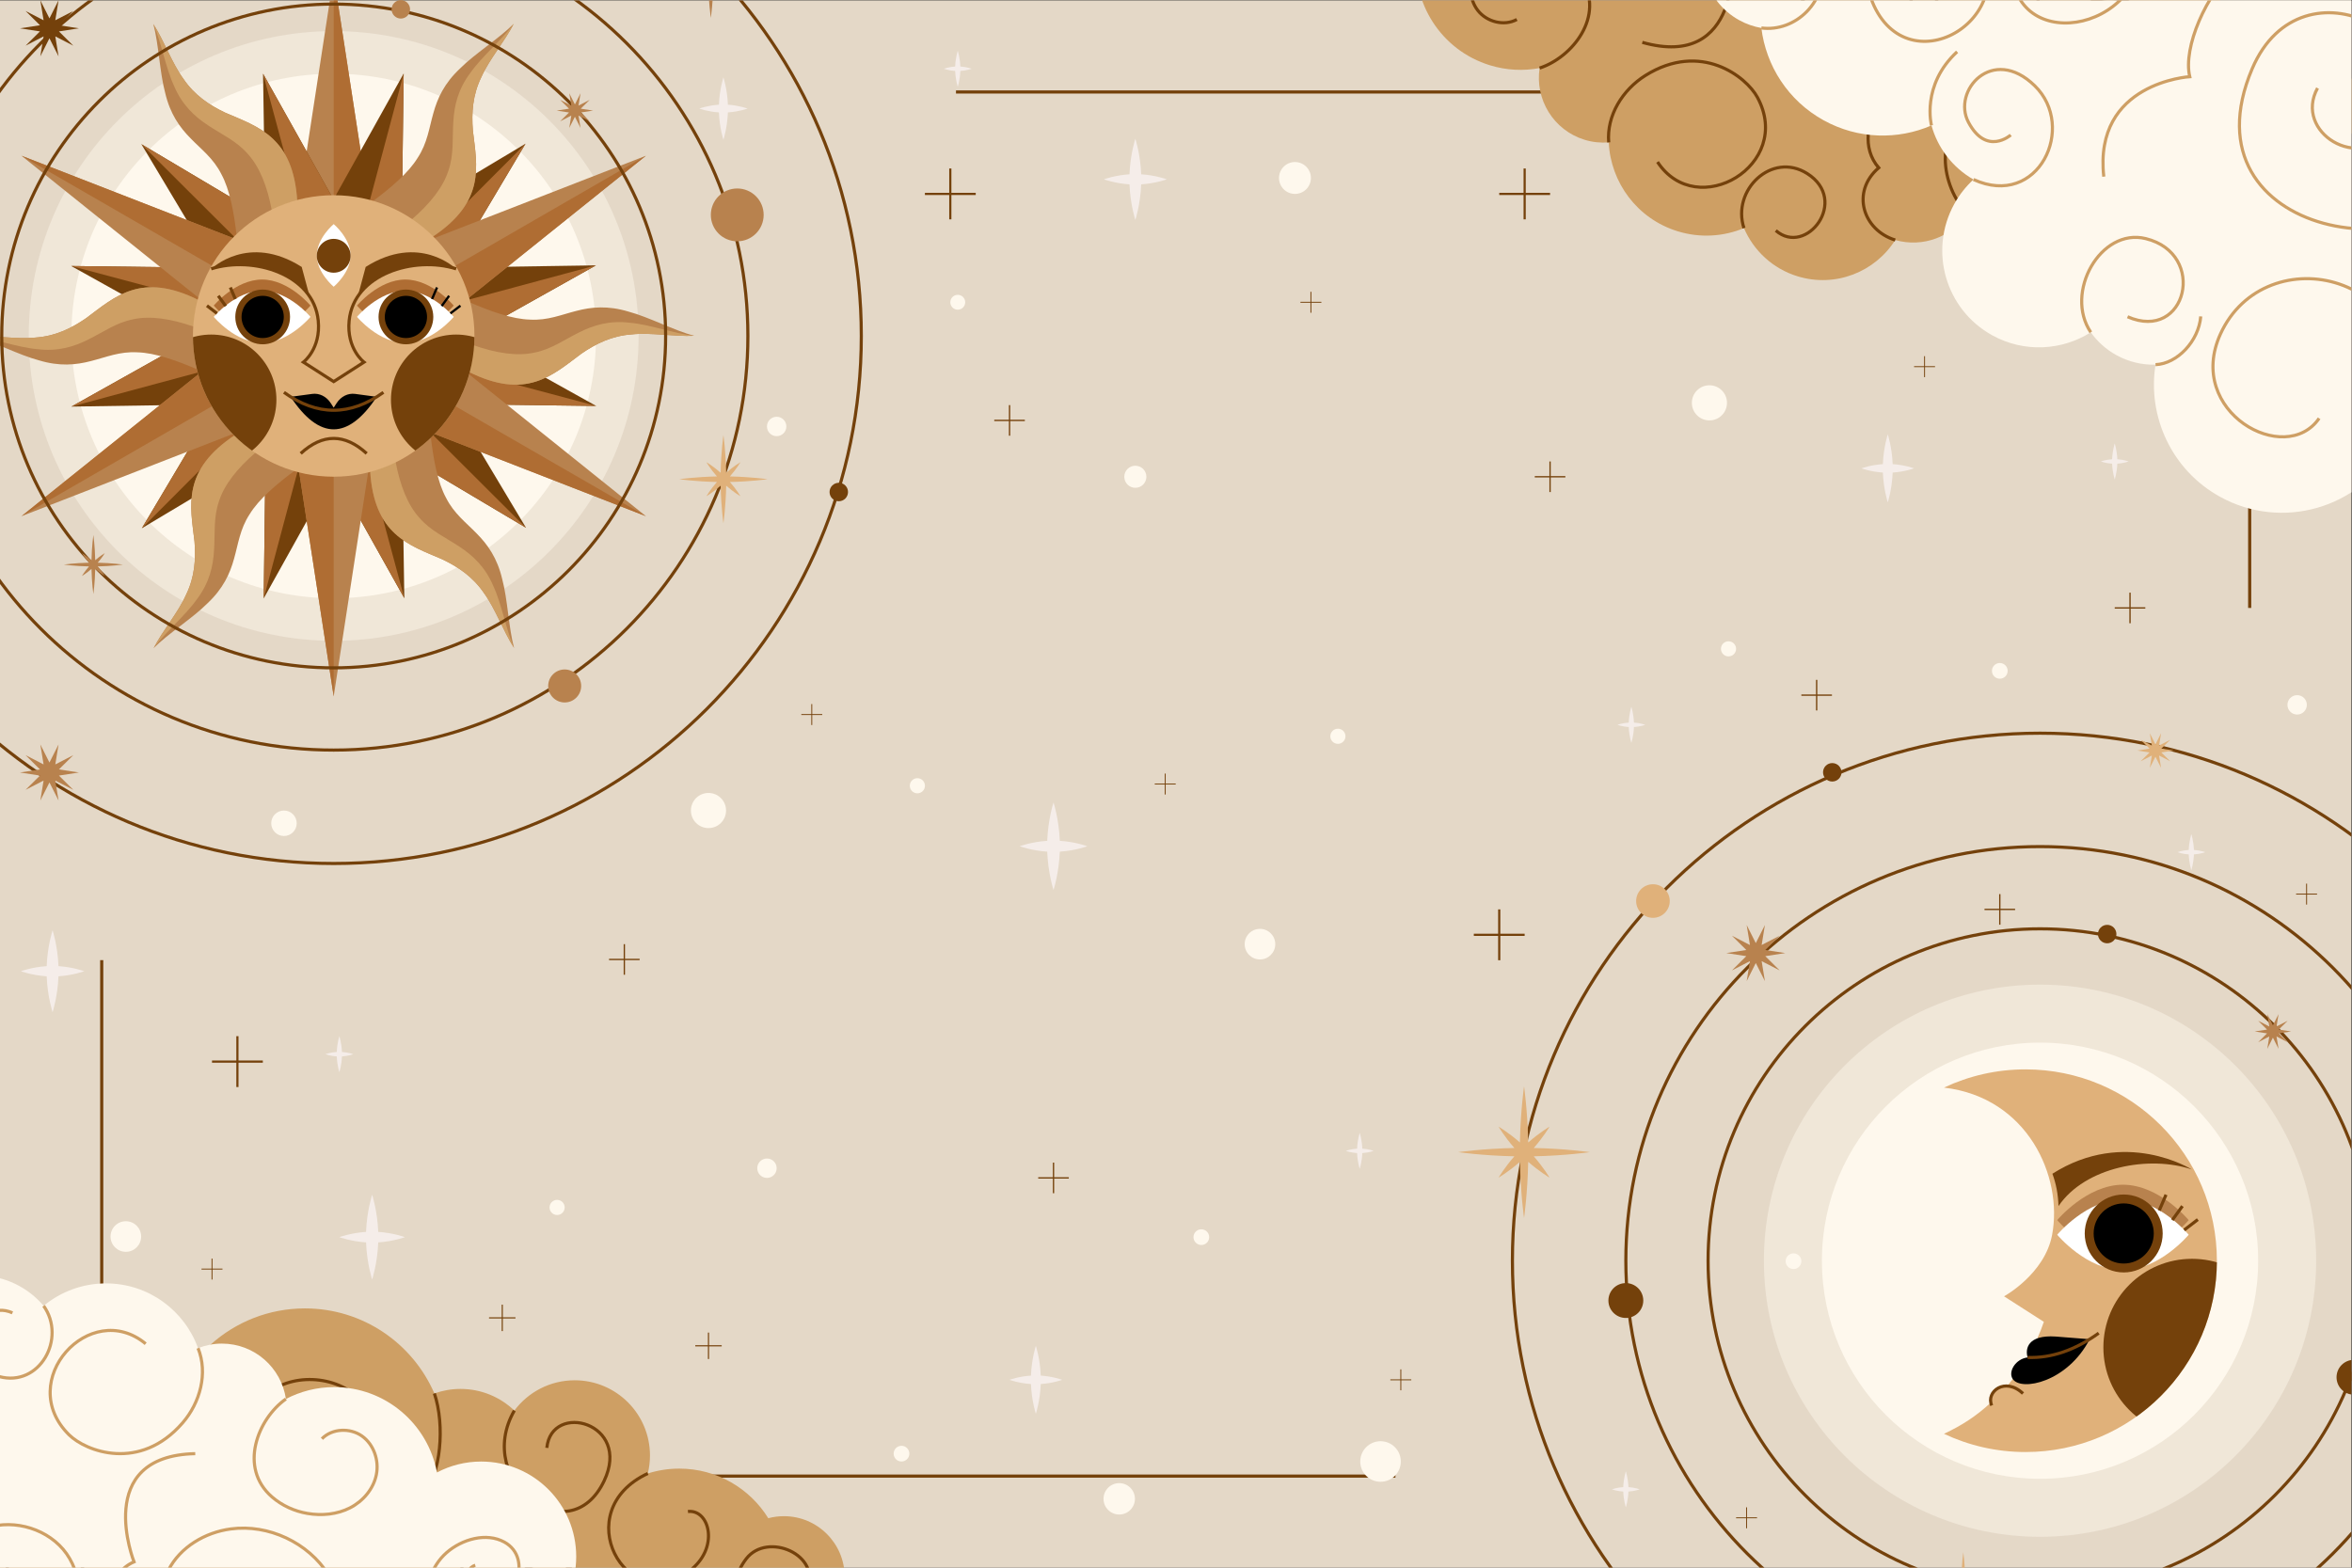 <?xml version="1.0" encoding="UTF-8" standalone="no"?>
<svg
   xmlns:dc="http://purl.org/dc/elements/1.1/"
   xmlns:cc="http://creativecommons.org/ns#"
   xmlns:rdf="http://www.w3.org/1999/02/22-rdf-syntax-ns#"
   xmlns:svg="http://www.w3.org/2000/svg"
   xmlns="http://www.w3.org/2000/svg"
   viewBox="0 0 1000 666.667"
   height="666.667"
   width="1000"
   xml:space="preserve"
   id="svg2"
   version="1.1"><rect x="0" y="0" width="1000" height="666.667" fill="#333333" stroke="none"/><defs
     id="defs6"><clipPath
       id="clipPath28"
       clipPathUnits="userSpaceOnUse"><path
         id="path26"
         d="M 0,500 H 750 V 0 H 0 Z" /></clipPath><clipPath
       id="clipPath200"
       clipPathUnits="userSpaceOnUse"><path
         id="path198"
         d="M 0,0 H 750 V 500 H 0 Z" /></clipPath><clipPath
       id="clipPath208"
       clipPathUnits="userSpaceOnUse"><path
         id="path206"
         d="M 9.172,490.206 H 203.693 V 295.684 H 9.172 Z" /></clipPath><clipPath
       id="clipPath424"
       clipPathUnits="userSpaceOnUse"><path
         id="path422"
         d="m 61.534,392.944 c 0,-24.796 20.101,-44.898 44.898,-44.898 v 0 c 24.797,0 44.899,20.102 44.899,44.898 v 0 c 0,24.797 -20.102,44.9 -44.899,44.9 v 0 c -24.797,0 -44.898,-20.103 -44.898,-44.9" /></clipPath><clipPath
       id="clipPath436"
       clipPathUnits="userSpaceOnUse"><path
         id="path434"
         d="M 0,0 H 750 V 500 H 0 Z" /></clipPath><clipPath
       id="clipPath568"
       clipPathUnits="userSpaceOnUse"><path
         id="path566"
         d="M 562.607,186.012 H 738.765 V 9.854 H 562.607 Z" /></clipPath><clipPath
       id="clipPath644"
       clipPathUnits="userSpaceOnUse"><path
         id="path642"
         d="m 620.053,153.159 c 26.667,-3.134 38.005,-28.37 34.478,-47.01 v 0 C 652.165,93.646 639.204,86.574 639.204,86.574 v 0 l 12.698,-8.144 c -2.49,-7.387 -6.657,-14.524 -11.593,-20.34 v 0 c -2.19,0.458 -6.231,-1.658 -5.4,-5.491 v 0 c -4.582,-4.259 -9.131,-7.192 -14.856,-9.892 v 0 c 7.89,-3.722 16.7,-5.811 26.001,-5.811 v 0 c 33.71,0 61.037,27.327 61.037,61.037 v 0 c 0,33.71 -27.327,61.037 -61.037,61.037 v 0 c -9.301,0 -18.111,-2.09 -26.001,-5.811" /></clipPath><clipPath
       id="clipPath656"
       clipPathUnits="userSpaceOnUse"><path
         id="path654"
         d="M 0,0 H 750 V 500 H 0 Z" /></clipPath><clipPath
       id="clipPath764"
       clipPathUnits="userSpaceOnUse"><path
         id="path762"
         d="M 0,500 H 750 V 0 H 0 Z" /></clipPath></defs><g
     transform="matrix(1.333,0,0,-1.333,0,666.667)"
     id="g10"><path
       id="path12"
       style="fill:#e4d8c7;fill-opacity:1;fill-rule:nonzero;stroke:none"
       d="M 0,0 H 750 V 500 H 0 Z" /><g
       transform="translate(32.445,193.822)"
       id="g14"><path
         id="path16"
         style="fill:none;stroke:#74410b;stroke-width:1;stroke-linecap:butt;stroke-linejoin:miter;stroke-miterlimit:10;stroke-dasharray:none;stroke-opacity:1"
         d="M 0,0 V -164.602 H 412.637" /></g><g
       transform="translate(717.555,306.178)"
       id="g18"><path
         id="path20"
         style="fill:none;stroke:#74410b;stroke-width:1;stroke-linecap:butt;stroke-linejoin:miter;stroke-miterlimit:10;stroke-dasharray:none;stroke-opacity:1"
         d="M 0,0 V 164.602 H -412.637" /></g><g
       id="g22"><g
         clip-path="url(#clipPath28)"
         id="g24"><g
           transform="translate(406.754,198.92)"
           id="g30"><path
             id="path32"
             style="fill:#fef8ed;fill-opacity:1;fill-rule:nonzero;stroke:none"
             d="m 0,0 c 0,-2.695 -2.185,-4.88 -4.88,-4.88 -2.696,0 -4.88,2.185 -4.88,4.88 0,2.695 2.184,4.88 4.88,4.88 C -2.185,4.88 0,2.695 0,0" /></g><g
           transform="translate(45.022,105.648)"
           id="g34"><path
             id="path36"
             style="fill:#fef8ed;fill-opacity:1;fill-rule:nonzero;stroke:none"
             d="m 0,0 c 0,-2.695 -2.185,-4.88 -4.88,-4.88 -2.696,0 -4.88,2.185 -4.88,4.88 0,2.695 2.184,4.88 4.88,4.88 C -2.185,4.88 0,2.695 0,0" /></g><g
           transform="translate(94.639,237.487)"
           id="g38"><path
             id="path40"
             style="fill:#fef8ed;fill-opacity:1;fill-rule:nonzero;stroke:none"
             d="m 0,0 c 0,-2.245 -1.82,-4.065 -4.065,-4.065 -2.245,0 -4.065,1.82 -4.065,4.065 0,2.245 1.82,4.065 4.065,4.065 C -1.82,4.065 0,2.245 0,0" /></g><g
           transform="translate(631.726,458.727)"
           id="g42"><path
             id="path44"
             style="fill:#fef8ed;fill-opacity:1;fill-rule:nonzero;stroke:none"
             d="m 0,0 c 0,-2.047 -1.659,-3.706 -3.706,-3.706 -2.046,0 -3.706,1.659 -3.706,3.706 0,2.047 1.66,3.706 3.706,3.706 C -1.659,3.706 0,2.047 0,0" /></g><g
           transform="translate(418.123,443.348)"
           id="g46"><path
             id="path48"
             style="fill:#fef8ed;fill-opacity:1;fill-rule:nonzero;stroke:none"
             d="m 0,0 c 0,-2.809 -2.277,-5.086 -5.086,-5.086 -2.809,0 -5.086,2.277 -5.086,5.086 0,2.809 2.277,5.086 5.086,5.086 C -2.277,5.086 0,2.809 0,0" /></g><g
           transform="translate(550.838,371.61)"
           id="g50"><path
             id="path52"
             style="fill:#fef8ed;fill-opacity:1;fill-rule:nonzero;stroke:none"
             d="m 0,0 c 0,-3.095 -2.509,-5.603 -5.604,-5.603 -3.094,0 -5.603,2.508 -5.603,5.603 0,3.095 2.509,5.604 5.603,5.604 C -2.509,5.604 0,3.095 0,0" /></g><g
           transform="translate(231.581,241.551)"
           id="g54"><path
             id="path56"
             style="fill:#fef8ed;fill-opacity:1;fill-rule:nonzero;stroke:none"
             d="m 0,0 c 0,-3.095 -2.509,-5.603 -5.604,-5.603 -3.094,0 -5.603,2.508 -5.603,5.603 0,3.095 2.509,5.604 5.603,5.604 C -2.509,5.604 0,3.095 0,0" /></g><g
           transform="translate(247.72,127.442)"
           id="g58"><path
             id="path60"
             style="fill:#fef8ed;fill-opacity:1;fill-rule:nonzero;stroke:none"
             d="m 0,0 c 0,-1.709 -1.386,-3.095 -3.095,-3.095 -1.71,0 -3.095,1.386 -3.095,3.095 0,1.709 1.385,3.095 3.095,3.095 C -1.386,3.095 0,1.709 0,0" /></g><g
           transform="translate(250.815,364.074)"
           id="g62"><path
             id="path64"
             style="fill:#fef8ed;fill-opacity:1;fill-rule:nonzero;stroke:none"
             d="m 0,0 c 0,-1.709 -1.386,-3.095 -3.095,-3.095 -1.709,0 -3.095,1.386 -3.095,3.095 0,1.709 1.386,3.095 3.095,3.095 C -1.386,3.095 0,1.709 0,0" /></g><g
           transform="translate(520.333,479.443)"
           id="g66"><path
             id="path68"
             style="fill:#fef8ed;fill-opacity:1;fill-rule:nonzero;stroke:none"
             d="m 0,0 c 0,-1.709 -1.386,-3.095 -3.095,-3.095 -1.709,0 -3.095,1.386 -3.095,3.095 0,1.709 1.386,3.095 3.095,3.095 C -1.386,3.095 0,1.709 0,0" /></g><g
           transform="translate(735.785,275.265)"
           id="g70"><path
             id="path72"
             style="fill:#fef8ed;fill-opacity:1;fill-rule:nonzero;stroke:none"
             d="m 0,0 c 0,-1.709 -1.386,-3.095 -3.095,-3.095 -1.709,0 -3.095,1.386 -3.095,3.095 0,1.709 1.386,3.095 3.095,3.095 C -1.386,3.095 0,1.709 0,0" /></g><g
           transform="translate(553.737,293.131)"
           id="g74"><path
             id="path76"
             style="fill:#fef8ed;fill-opacity:1;fill-rule:nonzero;stroke:none"
             d="m 0,0 c 0,-1.333 -1.081,-2.413 -2.413,-2.413 -1.333,0 -2.414,1.08 -2.414,2.413 0,1.333 1.081,2.414 2.414,2.414 C -1.081,2.414 0,1.333 0,0" /></g><g
           transform="translate(429.147,265.241)"
           id="g78"><path
             id="path80"
             style="fill:#fef8ed;fill-opacity:1;fill-rule:nonzero;stroke:none"
             d="m 0,0 c 0,-1.333 -1.08,-2.413 -2.413,-2.413 -1.333,0 -2.414,1.08 -2.414,2.413 0,1.333 1.081,2.414 2.414,2.414 C -1.08,2.414 0,1.333 0,0" /></g><g
           transform="translate(295.017,249.456)"
           id="g82"><path
             id="path84"
             style="fill:#fef8ed;fill-opacity:1;fill-rule:nonzero;stroke:none"
             d="m 0,0 c 0,-1.333 -1.081,-2.413 -2.413,-2.413 -1.333,0 -2.414,1.08 -2.414,2.413 0,1.333 1.081,2.413 2.414,2.413 C -1.081,2.413 0,1.333 0,0" /></g><g
           transform="translate(180.111,114.928)"
           id="g86"><path
             id="path88"
             style="fill:#fef8ed;fill-opacity:1;fill-rule:nonzero;stroke:none"
             d="m 0,0 c 0,-1.333 -1.081,-2.413 -2.413,-2.413 -1.333,0 -2.414,1.08 -2.414,2.413 0,1.333 1.081,2.413 2.414,2.413 C -1.081,2.413 0,1.333 0,0" /></g><g
           transform="translate(361.992,21.968)"
           id="g90"><path
             id="path92"
             style="fill:#fef8ed;fill-opacity:1;fill-rule:nonzero;stroke:none"
             d="m 0,0 c 0,-2.766 -2.242,-5.008 -5.008,-5.008 -2.766,0 -5.008,2.242 -5.008,5.008 0,2.766 2.242,5.008 5.008,5.008 C -2.242,5.008 0,2.766 0,0" /></g><g
           transform="translate(385.678,105.45)"
           id="g94"><path
             id="path96"
             style="fill:#fef8ed;fill-opacity:1;fill-rule:nonzero;stroke:none"
             d="m 0,0 c 0,-1.383 -1.121,-2.504 -2.504,-2.504 -1.383,0 -2.504,1.121 -2.504,2.504 0,1.383 1.121,2.504 2.504,2.504 C -1.121,2.504 0,1.383 0,0" /></g><g
           transform="translate(574.554,97.771)"
           id="g98"><path
             id="path100"
             style="fill:#fef8ed;fill-opacity:1;fill-rule:nonzero;stroke:none"
             d="m 0,0 c 0,-1.383 -1.121,-2.504 -2.504,-2.504 -1.383,0 -2.504,1.121 -2.504,2.504 0,1.383 1.121,2.504 2.504,2.504 C -1.121,2.504 0,1.383 0,0" /></g><g
           transform="translate(640.357,286.107)"
           id="g102"><path
             id="path104"
             style="fill:#fef8ed;fill-opacity:1;fill-rule:nonzero;stroke:none"
             d="m 0,0 c 0,-1.383 -1.121,-2.504 -2.504,-2.504 -1.383,0 -2.504,1.121 -2.504,2.504 0,1.383 1.121,2.504 2.504,2.504 C -1.121,2.504 0,1.383 0,0" /></g><g
           transform="translate(290.043,36.381)"
           id="g106"><path
             id="path108"
             style="fill:#fef8ed;fill-opacity:1;fill-rule:nonzero;stroke:none"
             d="m 0,0 c 0,-1.383 -1.121,-2.504 -2.504,-2.504 -1.383,0 -2.504,1.121 -2.504,2.504 0,1.383 1.121,2.504 2.504,2.504 C -1.121,2.504 0,1.383 0,0" /></g><g
           transform="translate(446.801,33.877)"
           id="g110"><path
             id="path112"
             style="fill:#fef8ed;fill-opacity:1;fill-rule:nonzero;stroke:none"
             d="m 0,0 c 0,-3.573 -2.896,-6.469 -6.469,-6.469 -3.573,0 -6.469,2.896 -6.469,6.469 0,3.573 2.896,6.469 6.469,6.469 C -2.896,6.469 0,3.573 0,0" /></g><g
           transform="translate(78.1,458.727)"
           id="g114"><path
             id="path116"
             style="fill:#fef8ed;fill-opacity:1;fill-rule:nonzero;stroke:none"
             d="m 0,0 c 0,-1.311 -1.063,-2.374 -2.374,-2.374 -1.311,0 -2.374,1.063 -2.374,2.374 0,1.311 1.063,2.374 2.374,2.374 C -1.063,2.374 0,1.311 0,0" /></g><g
           transform="translate(307.858,403.697)"
           id="g118"><path
             id="path120"
             style="fill:#fef8ed;fill-opacity:1;fill-rule:nonzero;stroke:none"
             d="m 0,0 c 0,-1.311 -1.063,-2.374 -2.374,-2.374 -1.311,0 -2.374,1.063 -2.374,2.374 0,1.311 1.063,2.374 2.374,2.374 C -1.063,2.374 0,1.311 0,0" /></g><g
           transform="translate(365.647,348.028)"
           id="g122"><path
             id="path124"
             style="fill:#fef8ed;fill-opacity:1;fill-rule:nonzero;stroke:none"
             d="m 0,0 c 0,-1.945 -1.577,-3.522 -3.522,-3.522 -1.946,0 -3.523,1.577 -3.523,3.522 0,1.945 1.577,3.522 3.523,3.522 C -1.577,3.522 0,1.945 0,0" /></g><g
           transform="translate(731.166,479.837)"
           id="g126"><path
             id="path128"
             style="fill:#fef8ed;fill-opacity:1;fill-rule:nonzero;stroke:none"
             d="m 0,0 c 0,-1.945 -1.577,-3.522 -3.522,-3.522 -1.946,0 -3.523,1.577 -3.523,3.522 0,1.945 1.577,3.523 3.523,3.523 C -1.577,3.523 0,1.945 0,0" /></g><g
           transform="translate(4.22,52.084)"
           id="g130"><path
             id="path132"
             style="fill:#fef8ed;fill-opacity:1;fill-rule:nonzero;stroke:none"
             d="m 0,0 c 0,-1.585 -1.285,-2.87 -2.87,-2.87 -1.585,0 -2.87,1.285 -2.87,2.87 0,1.585 1.285,2.87 2.87,2.87 C -1.285,2.87 0,1.585 0,0" /></g><g
           transform="translate(363.99,441.31)"
           id="g134"><path
             id="path136"
             style="fill:#f5ede9;fill-opacity:1;fill-rule:nonzero;stroke:none"
             d="m 0,0 c 4.644,0.301 8.159,1.606 8.159,1.606 0,0 -3.515,1.305 -8.159,1.606 -0.246,6.402 -1.866,11.359 -1.866,11.359 0,0 -1.619,-4.957 -1.865,-11.359 -4.644,-0.301 -8.159,-1.606 -8.159,-1.606 0,0 3.515,-1.305 8.159,-1.606 0.246,-6.402 1.865,-11.359 1.865,-11.359 0,0 1.62,4.957 1.866,11.359" /></g><g
           transform="translate(338.034,228.43)"
           id="g138"><path
             id="path140"
             style="fill:#f5ede9;fill-opacity:1;fill-rule:nonzero;stroke:none"
             d="m 0,0 c 5,0.324 8.784,1.729 8.784,1.729 0,0 -3.784,1.404 -8.784,1.729 -0.265,6.892 -2.008,12.228 -2.008,12.228 0,0 -1.743,-5.336 -2.008,-12.228 -5,-0.325 -8.784,-1.729 -8.784,-1.729 0,0 3.784,-1.405 8.784,-1.729 0.265,-6.892 2.008,-12.228 2.008,-12.228 0,0 1.743,5.336 2.008,12.228" /></g><g
           transform="translate(331.957,58.588)"
           id="g142"><path
             id="path144"
             style="fill:#f5ede9;fill-opacity:1;fill-rule:nonzero;stroke:none"
             d="m 0,0 c 3.888,0.252 6.831,1.344 6.831,1.344 0,0 -2.943,1.093 -6.831,1.345 -0.206,5.359 -1.562,9.509 -1.562,9.509 0,0 -1.355,-4.15 -1.561,-9.509 -3.888,-0.252 -6.831,-1.345 -6.831,-1.345 0,0 2.943,-1.092 6.831,-1.344 0.206,-5.359 1.561,-9.509 1.561,-9.509 0,0 1.356,4.15 1.562,9.509" /></g><g
           transform="translate(232.172,464.261)"
           id="g146"><path
             id="path148"
             style="fill:#f5ede9;fill-opacity:1;fill-rule:nonzero;stroke:none"
             d="m 0,0 c 3.565,0.231 6.264,1.233 6.264,1.233 0,0 -2.699,1.001 -6.264,1.233 -0.189,4.914 -1.432,8.72 -1.432,8.72 0,0 -1.243,-3.806 -1.432,-8.72 -3.565,-0.232 -6.264,-1.233 -6.264,-1.233 0,0 2.699,-1.002 6.264,-1.233 0.189,-4.915 1.432,-8.72 1.432,-8.72 0,0 1.243,3.805 1.432,8.72" /></g><g
           transform="translate(434.516,132.264)"
           id="g150"><path
             id="path152"
             style="fill:#f5ede9;fill-opacity:1;fill-rule:nonzero;stroke:none"
             d="m 0,0 c 2.056,0.133 3.613,0.711 3.613,0.711 0,0 -1.557,0.578 -3.613,0.711 -0.109,2.835 -0.826,5.029 -0.826,5.029 0,0 -0.717,-2.194 -0.826,-5.029 -2.056,-0.133 -3.613,-0.711 -3.613,-0.711 0,0 1.557,-0.578 3.613,-0.711 0.109,-2.835 0.826,-5.029 0.826,-5.029 0,0 0.717,2.194 0.826,5.029" /></g><g
           transform="translate(120.644,103.775)"
           id="g154"><path
             id="path156"
             style="fill:#f5ede9;fill-opacity:1;fill-rule:nonzero;stroke:none"
             d="m 0,0 c 4.844,0.314 8.511,1.675 8.511,1.675 0,0 -3.667,1.361 -8.511,1.675 -0.257,6.677 -1.946,11.847 -1.946,11.847 0,0 -1.689,-5.17 -1.945,-11.847 -4.844,-0.314 -8.511,-1.675 -8.511,-1.675 0,0 3.667,-1.361 8.511,-1.675 0.256,-6.677 1.945,-11.848 1.945,-11.848 0,0 1.689,5.171 1.946,11.848" /></g><g
           transform="translate(109.068,163.103)"
           id="g158"><path
             id="path160"
             style="fill:#f5ede9;fill-opacity:1;fill-rule:nonzero;stroke:none"
             d="m 0,0 c 2.056,0.133 3.613,0.711 3.613,0.711 0,0 -1.557,0.578 -3.613,0.711 -0.109,2.835 -0.826,5.029 -0.826,5.029 0,0 -0.717,-2.194 -0.826,-5.029 -2.056,-0.133 -3.613,-0.711 -3.613,-0.711 0,0 1.557,-0.578 3.613,-0.711 0.109,-2.835 0.826,-5.029 0.826,-5.029 0,0 0.717,2.194 0.826,5.029" /></g><g
           transform="translate(521.159,268.182)"
           id="g162"><path
             id="path164"
             style="fill:#f5ede9;fill-opacity:1;fill-rule:nonzero;stroke:none"
             d="m 0,0 c 2.056,0.133 3.613,0.711 3.613,0.711 0,0 -1.557,0.578 -3.613,0.711 -0.109,2.835 -0.826,5.029 -0.826,5.029 0,0 -0.717,-2.194 -0.826,-5.029 -2.056,-0.133 -3.612,-0.711 -3.612,-0.711 0,0 1.556,-0.578 3.612,-0.711 0.109,-2.835 0.826,-5.029 0.826,-5.029 0,0 0.717,2.194 0.826,5.029" /></g><g
           transform="translate(675.332,352.197)"
           id="g166"><path
             id="path168"
             style="fill:#f5ede9;fill-opacity:1;fill-rule:nonzero;stroke:none"
             d="m 0,0 c 2.056,0.133 3.613,0.711 3.613,0.711 0,0 -1.557,0.578 -3.613,0.711 -0.109,2.835 -0.826,5.029 -0.826,5.029 0,0 -0.717,-2.194 -0.826,-5.029 -2.056,-0.133 -3.613,-0.711 -3.613,-0.711 0,0 1.557,-0.578 3.613,-0.711 0.109,-2.835 0.826,-5.029 0.826,-5.029 0,0 0.717,2.194 0.826,5.029" /></g><g
           transform="translate(699.769,227.552)"
           id="g170"><path
             id="path172"
             style="fill:#f5ede9;fill-opacity:1;fill-rule:nonzero;stroke:none"
             d="m 0,0 c 2.056,0.133 3.613,0.711 3.613,0.711 0,0 -1.557,0.578 -3.613,0.711 -0.109,2.835 -0.826,5.029 -0.826,5.029 0,0 -0.717,-2.194 -0.826,-5.029 -2.056,-0.133 -3.612,-0.711 -3.612,-0.711 0,0 1.556,-0.578 3.612,-0.711 0.109,-2.835 0.826,-5.029 0.826,-5.029 0,0 0.717,2.194 0.826,5.029" /></g><g
           transform="translate(519.4,24.283)"
           id="g174"><path
             id="path176"
             style="fill:#f5ede9;fill-opacity:1;fill-rule:nonzero;stroke:none"
             d="m 0,0 c 2.056,0.133 3.613,0.711 3.613,0.711 0,0 -1.557,0.578 -3.613,0.711 -0.109,2.835 -0.826,5.029 -0.826,5.029 0,0 -0.717,-2.194 -0.826,-5.029 -2.056,-0.133 -3.613,-0.711 -3.613,-0.711 0,0 1.557,-0.578 3.613,-0.711 0.109,-2.834 0.826,-5.029 0.826,-5.029 0,0 0.717,2.195 0.826,5.029" /></g><g
           transform="translate(306.31,477.482)"
           id="g178"><path
             id="path180"
             style="fill:#f5ede9;fill-opacity:1;fill-rule:nonzero;stroke:none"
             d="m 0,0 c 2.056,0.133 3.613,0.711 3.613,0.711 0,0 -1.557,0.578 -3.613,0.711 -0.109,2.835 -0.826,5.029 -0.826,5.029 0,0 -0.717,-2.194 -0.826,-5.029 -2.056,-0.133 -3.612,-0.711 -3.612,-0.711 0,0 1.556,-0.578 3.612,-0.711 0.109,-2.835 0.826,-5.029 0.826,-5.029 0,0 0.717,2.194 0.826,5.029" /></g><g
           transform="translate(63.026,328.638)"
           id="g182"><path
             id="path184"
             style="fill:#f5ede9;fill-opacity:1;fill-rule:nonzero;stroke:none"
             d="m 0,0 c 2.056,0.133 3.613,0.711 3.613,0.711 0,0 -1.557,0.578 -3.613,0.711 -0.109,2.835 -0.826,5.029 -0.826,5.029 0,0 -0.717,-2.194 -0.826,-5.029 -2.056,-0.133 -3.613,-0.711 -3.613,-0.711 0,0 1.557,-0.578 3.613,-0.711 0.109,-2.835 0.826,-5.029 0.826,-5.029 0,0 0.717,2.194 0.826,5.029" /></g><g
           transform="translate(18.651,188.666)"
           id="g186"><path
             id="path188"
             style="fill:#f5ede9;fill-opacity:1;fill-rule:nonzero;stroke:none"
             d="m 0,0 c 4.683,0.303 8.227,1.619 8.227,1.619 0,0 -3.544,1.316 -8.227,1.619 -0.248,6.455 -1.881,11.453 -1.881,11.453 0,0 -1.633,-4.998 -1.881,-11.453 -4.683,-0.303 -8.227,-1.619 -8.227,-1.619 0,0 3.544,-1.316 8.227,-1.619 0.248,-6.455 1.881,-11.453 1.881,-11.453 0,0 1.633,4.998 1.881,11.453" /></g><g
           transform="translate(603.681,349.369)"
           id="g190"><path
             id="path192"
             style="fill:#f5ede9;fill-opacity:1;fill-rule:nonzero;stroke:none"
             d="m 0,0 c 3.888,0.252 6.831,1.344 6.831,1.344 0,0 -2.943,1.093 -6.831,1.345 -0.206,5.359 -1.562,9.509 -1.562,9.509 0,0 -1.355,-4.15 -1.562,-9.509 -3.887,-0.252 -6.83,-1.345 -6.83,-1.345 0,0 2.943,-1.092 6.83,-1.344 0.207,-5.359 1.562,-9.509 1.562,-9.509 0,0 1.356,4.15 1.562,9.509" /></g></g></g><g
       id="g194"><g
         clip-path="url(#clipPath200)"
         id="g196"><g
           id="g202"><g
             id="g204" /><g
             id="g216"><g
               style="opacity:0.45"
               id="g214"
               clip-path="url(#clipPath208)"><g
                 id="g212"
                 transform="translate(203.693,392.945)"><path
                   id="path210"
                   style="fill:#fef8ed;fill-opacity:1;fill-rule:nonzero;stroke:none"
                   d="m 0,0 c 0,-53.716 -43.545,-97.261 -97.261,-97.261 -53.716,0 -97.261,43.545 -97.261,97.261 0,53.716 43.545,97.261 97.261,97.261 C -43.545,97.261 0,53.716 0,0" /></g></g></g></g><g
           transform="translate(190.102,392.945)"
           id="g218"><path
             id="path220"
             style="fill:#fef8ed;fill-opacity:1;fill-rule:nonzero;stroke:none"
             d="m 0,0 c 0,-46.209 -37.46,-83.67 -83.669,-83.67 -46.21,0 -83.67,37.461 -83.67,83.67 0,46.209 37.46,83.669 83.67,83.669 C -37.46,83.669 0,46.209 0,0" /></g><g
           transform="translate(117.534,435.706)"
           id="g222"><path
             id="path224"
             style="fill:#b8824e;fill-opacity:1;fill-rule:nonzero;stroke:none"
             d="m 0,0 h -22.203 l 11.101,72.233 z" /></g><g
           transform="translate(117.534,435.706)"
           id="g226"><path
             id="path228"
             style="fill:#af6d33;fill-opacity:1;fill-rule:nonzero;stroke:none"
             d="M 0,0 H -11.102 V 72.233 Z" /></g><g
           transform="translate(106.034,437.122)"
           id="g230"><path
             id="path232"
             style="fill:#74410b;fill-opacity:1;fill-rule:nonzero;stroke:none"
             d="m 0,0 -21.439,-5.773 -0.692,45.265 z" /></g><g
           transform="translate(106.034,437.122)"
           id="g234"><path
             id="path236"
             style="fill:#af6d33;fill-opacity:1;fill-rule:nonzero;stroke:none"
             d="M 0,0 -10.72,-2.887 -22.131,39.492 Z" /></g><g
           transform="translate(83.998,431.004)"
           id="g238"><path
             id="path240"
             style="fill:#74410b;fill-opacity:1;fill-rule:nonzero;stroke:none"
             d="M 0,0 -15.68,-15.719 -38.912,23.136 Z" /></g><g
           transform="translate(83.998,431.004)"
           id="g242"><path
             id="path244"
             style="fill:#af6d33;fill-opacity:1;fill-rule:nonzero;stroke:none"
             d="M 0,0 -7.84,-7.86 -38.912,23.136 Z" /></g><g
           transform="translate(67.974,414.688)"
           id="g246"><path
             id="path248"
             style="fill:#74410b;fill-opacity:1;fill-rule:nonzero;stroke:none"
             d="M 0,0 -5.72,-21.454 -45.267,0.58 Z" /></g><g
           transform="translate(67.974,414.688)"
           id="g250"><path
             id="path252"
             style="fill:#af6d33;fill-opacity:1;fill-rule:nonzero;stroke:none"
             d="M 0,0 -2.86,-10.727 -45.267,0.58 Z" /></g><g
           transform="translate(62.255,392.546)"
           id="g254"><path
             id="path256"
             style="fill:#74410b;fill-opacity:1;fill-rule:nonzero;stroke:none"
             d="m 0,0 5.773,-21.439 -45.265,-0.692 z" /></g><g
           transform="translate(62.255,392.546)"
           id="g258"><path
             id="path260"
             style="fill:#af6d33;fill-opacity:1;fill-rule:nonzero;stroke:none"
             d="M 0,0 2.887,-10.72 -39.492,-22.131 Z" /></g><g
           transform="translate(68.373,370.511)"
           id="g262"><path
             id="path264"
             style="fill:#74410b;fill-opacity:1;fill-rule:nonzero;stroke:none"
             d="M 0,0 15.719,-15.681 -23.136,-38.912 Z" /></g><g
           transform="translate(68.373,370.511)"
           id="g266"><path
             id="path268"
             style="fill:#af6d33;fill-opacity:1;fill-rule:nonzero;stroke:none"
             d="M 0,0 7.86,-7.84 -23.136,-38.912 Z" /></g><g
           transform="translate(84.689,354.486)"
           id="g270"><path
             id="path272"
             style="fill:#74410b;fill-opacity:1;fill-rule:nonzero;stroke:none"
             d="M 0,0 21.454,-5.72 -0.58,-45.267 Z" /></g><g
           transform="translate(84.689,354.486)"
           id="g274"><path
             id="path276"
             style="fill:#af6d33;fill-opacity:1;fill-rule:nonzero;stroke:none"
             d="M 0,0 10.727,-2.86 -0.58,-45.267 Z" /></g><g
           transform="translate(106.831,348.767)"
           id="g278"><path
             id="path280"
             style="fill:#74410b;fill-opacity:1;fill-rule:nonzero;stroke:none"
             d="m 0,0 21.439,5.773 0.692,-45.265 z" /></g><g
           transform="translate(106.831,348.767)"
           id="g282"><path
             id="path284"
             style="fill:#af6d33;fill-opacity:1;fill-rule:nonzero;stroke:none"
             d="M 0,0 10.72,2.887 22.131,-39.492 Z" /></g><g
           transform="translate(128.867,354.885)"
           id="g286"><path
             id="path288"
             style="fill:#74410b;fill-opacity:1;fill-rule:nonzero;stroke:none"
             d="M 0,0 15.681,15.719 38.912,-23.136 Z" /></g><g
           transform="translate(128.867,354.885)"
           id="g290"><path
             id="path292"
             style="fill:#af6d33;fill-opacity:1;fill-rule:nonzero;stroke:none"
             d="M 0,0 7.84,7.86 38.912,-23.136 Z" /></g><g
           transform="translate(144.891,371.201)"
           id="g294"><path
             id="path296"
             style="fill:#74410b;fill-opacity:1;fill-rule:nonzero;stroke:none"
             d="M 0,0 5.72,21.454 45.267,-0.58 Z" /></g><g
           transform="translate(144.891,371.201)"
           id="g298"><path
             id="path300"
             style="fill:#af6d33;fill-opacity:1;fill-rule:nonzero;stroke:none"
             d="M 0,0 2.86,10.727 45.267,-0.58 Z" /></g><g
           transform="translate(150.61,393.343)"
           id="g302"><path
             id="path304"
             style="fill:#74410b;fill-opacity:1;fill-rule:nonzero;stroke:none"
             d="m 0,0 -5.773,21.439 45.265,0.692 z" /></g><g
           transform="translate(150.61,393.343)"
           id="g306"><path
             id="path308"
             style="fill:#af6d33;fill-opacity:1;fill-rule:nonzero;stroke:none"
             d="M 0,0 -2.886,10.72 39.492,22.131 Z" /></g><g
           transform="translate(144.492,415.379)"
           id="g310"><path
             id="path312"
             style="fill:#74410b;fill-opacity:1;fill-rule:nonzero;stroke:none"
             d="M 0,0 -15.719,15.681 23.136,38.912 Z" /></g><g
           transform="translate(144.492,415.379)"
           id="g314"><path
             id="path316"
             style="fill:#af6d33;fill-opacity:1;fill-rule:nonzero;stroke:none"
             d="M 0,0 -7.86,7.84 23.136,38.912 Z" /></g><g
           transform="translate(128.176,431.403)"
           id="g318"><path
             id="path320"
             style="fill:#74410b;fill-opacity:1;fill-rule:nonzero;stroke:none"
             d="M 0,0 -21.453,5.72 0.58,45.267 Z" /></g><g
           transform="translate(128.176,431.403)"
           id="g322"><path
             id="path324"
             style="fill:#af6d33;fill-opacity:1;fill-rule:nonzero;stroke:none"
             d="M 0,0 -10.727,2.86 0.58,45.267 Z" /></g><g
           transform="translate(74.951,423.94)"
           id="g326"><path
             id="path328"
             style="fill:#b8824e;fill-opacity:1;fill-rule:nonzero;stroke:none"
             d="m 0,0 -11.102,-19.228 -57.004,45.73 z" /></g><g
           transform="translate(74.951,423.94)"
           id="g330"><path
             id="path332"
             style="fill:#af6d33;fill-opacity:1;fill-rule:nonzero;stroke:none"
             d="M 0,0 -5.551,-9.614 -68.106,26.502 Z" /></g><g
           transform="translate(63.849,381.178)"
           id="g334"><path
             id="path336"
             style="fill:#b8824e;fill-opacity:1;fill-rule:nonzero;stroke:none"
             d="M 0,0 11.102,-19.228 -57.005,-45.73 Z" /></g><g
           transform="translate(63.849,381.178)"
           id="g338"><path
             id="path340"
             style="fill:#af6d33;fill-opacity:1;fill-rule:nonzero;stroke:none"
             d="M 0,0 5.551,-9.614 -57.005,-45.73 Z" /></g><g
           transform="translate(95.331,350.183)"
           id="g342"><path
             id="path344"
             style="fill:#b8824e;fill-opacity:1;fill-rule:nonzero;stroke:none"
             d="M 0,0 H 22.203 L 11.102,-72.233 Z" /></g><g
           transform="translate(95.331,350.183)"
           id="g346"><path
             id="path348"
             style="fill:#af6d33;fill-opacity:1;fill-rule:nonzero;stroke:none"
             d="M 0,0 H 11.102 V -72.233 Z" /></g><g
           transform="translate(137.914,361.95)"
           id="g350"><path
             id="path352"
             style="fill:#b8824e;fill-opacity:1;fill-rule:nonzero;stroke:none"
             d="m 0,0 11.102,19.228 57.004,-45.73 z" /></g><g
           transform="translate(137.914,361.95)"
           id="g354"><path
             id="path356"
             style="fill:#af6d33;fill-opacity:1;fill-rule:nonzero;stroke:none"
             d="M 0,0 5.551,9.614 68.106,-26.502 Z" /></g><g
           transform="translate(149.016,404.711)"
           id="g358"><path
             id="path360"
             style="fill:#b8824e;fill-opacity:1;fill-rule:nonzero;stroke:none"
             d="M 0,0 -11.102,19.228 57.005,45.73 Z" /></g><g
           transform="translate(149.016,404.711)"
           id="g362"><path
             id="path364"
             style="fill:#af6d33;fill-opacity:1;fill-rule:nonzero;stroke:none"
             d="M 0,0 -5.551,9.614 57.005,45.73 Z" /></g><g
           transform="translate(137.728,424.426)"
           id="g366"><path
             id="path368"
             style="fill:#b8824e;fill-opacity:1;fill-rule:nonzero;stroke:none"
             d="m 0,0 c -2.247,3.701 -8.845,7.401 -19.351,11.102 6.416,4.75 11.933,9.5 14.843,14.251 3.124,4.75 3.64,9.5 5.002,14.251 1.306,4.75 3.454,9.5 8.516,14.251 4.734,4.75 12.383,9.501 17.13,14.251 C 23.208,62.43 18.312,56.755 15.792,51.079 13.029,45.404 12.642,39.728 13.102,34.053 14.429,22.702 17.282,11.351 0,0" /></g><g
           transform="translate(137.728,424.426)"
           id="g370"><path
             id="path372"
             style="fill:#ce9f64;fill-opacity:1;fill-rule:nonzero;stroke:none"
             d="M 0,0 C -1.219,1.85 -3.302,3.701 -6.562,5.551 -0.489,10.764 3.601,15.977 5.272,21.19 7.1,26.402 6.51,31.615 6.863,36.828 7.151,42.041 8.378,47.254 12.308,52.467 15.949,57.68 22.293,62.893 26.14,68.106 23.208,62.43 18.312,56.755 15.792,51.079 13.029,45.404 12.642,39.728 13.102,34.053 14.429,22.702 17.282,11.351 0,0" /></g><g
           transform="translate(94.816,435.788)"
           id="g374"><path
             id="path376"
             style="fill:#b8824e;fill-opacity:1;fill-rule:nonzero;stroke:none"
             d="m 0,0 c -4.328,-0.096 -10.832,-3.959 -19.29,-11.208 -0.906,7.932 -2.261,15.085 -4.92,19.98 -2.552,5.081 -6.408,7.903 -9.841,11.457 -3.461,3.507 -6.501,7.742 -8.084,14.501 -1.747,6.476 -2.036,15.475 -3.777,21.961 3.45,-5.377 5.917,-12.454 9.572,-17.475 3.534,-5.23 8.255,-8.404 13.4,-10.843 C -12.446,23.847 -1.189,20.642 0,0" /></g><g
           transform="translate(94.816,435.788)"
           id="g378"><path
             id="path380"
             style="fill:#ce9f64;fill-opacity:1;fill-rule:nonzero;stroke:none"
             d="m 0,0 c -2.212,-0.131 -4.856,-1.009 -8.088,-2.908 -1.478,7.867 -3.948,14.015 -7.627,18.068 -3.6,4.19 -8.41,6.286 -12.748,9.198 -4.37,2.856 -8.271,6.525 -10.821,12.535 -2.694,5.759 -4.037,13.86 -6.628,19.798 3.45,-5.377 5.917,-12.454 9.572,-17.475 3.534,-5.23 8.255,-8.404 13.4,-10.843 C -12.446,23.847 -1.189,20.642 0,0" /></g><g
           transform="translate(63.521,404.306)"
           id="g382"><path
             id="path384"
             style="fill:#b8824e;fill-opacity:1;fill-rule:nonzero;stroke:none"
             d="m 0,0 c -2.081,-3.796 -1.987,-11.36 0.061,-22.309 -7.322,3.181 -14.194,5.584 -19.763,5.729 -5.676,0.33 -10.048,-1.599 -14.843,-2.794 -4.767,-1.244 -9.955,-1.759 -16.6,0.25 -6.481,1.724 -14.419,5.973 -20.906,7.709 6.381,0.298 13.743,-1.104 19.919,-0.449 6.296,0.446 11.405,2.948 16.09,6.184 C -26.875,1.145 -18.471,9.291 0,0" /></g><g
           transform="translate(63.521,404.306)"
           id="g386"><path
             id="path388"
             style="fill:#ce9f64;fill-opacity:1;fill-rule:nonzero;stroke:none"
             d="m 0,0 c -0.993,-1.981 -1.554,-4.71 -1.526,-8.458 -7.551,2.653 -14.111,3.588 -19.461,2.429 -5.428,-1.024 -9.648,-4.141 -14.339,-6.442 -4.658,-2.357 -9.786,-3.901 -16.266,-3.103 -6.335,0.546 -14.021,3.433 -20.459,4.159 6.381,0.298 13.743,-1.104 19.919,-0.449 6.296,0.446 11.405,2.948 16.09,6.184 C -26.875,1.145 -18.471,9.291 0,0" /></g><g
           transform="translate(75.137,361.463)"
           id="g390"><path
             id="path392"
             style="fill:#b8824e;fill-opacity:1;fill-rule:nonzero;stroke:none"
             d="m 0,0 c 2.247,-3.701 8.845,-7.401 19.351,-11.102 -6.416,-4.75 -11.933,-9.5 -14.843,-14.251 -3.124,-4.75 -3.64,-9.5 -5.002,-14.251 -1.306,-4.75 -3.454,-9.501 -8.516,-14.251 -4.734,-4.75 -12.383,-9.501 -17.13,-14.251 2.932,5.675 7.828,11.351 10.348,17.026 2.763,5.676 3.15,11.351 2.69,17.027 C -14.429,-22.702 -17.282,-11.351 0,0" /></g><g
           transform="translate(75.137,361.463)"
           id="g394"><path
             id="path396"
             style="fill:#ce9f64;fill-opacity:1;fill-rule:nonzero;stroke:none"
             d="M 0,0 C 1.219,-1.85 3.302,-3.701 6.562,-5.551 0.489,-10.764 -3.601,-15.977 -5.272,-21.19 -7.1,-26.403 -6.51,-31.616 -6.863,-36.828 c -0.288,-5.213 -1.515,-10.426 -5.445,-15.639 -3.641,-5.213 -9.985,-10.426 -13.832,-15.639 2.932,5.675 7.828,11.351 10.348,17.026 2.763,5.676 3.15,11.351 2.69,17.027 C -14.429,-22.702 -17.282,-11.351 0,0" /></g><g
           transform="translate(118.049,350.101)"
           id="g398"><path
             id="path400"
             style="fill:#b8824e;fill-opacity:1;fill-rule:nonzero;stroke:none"
             d="m 0,0 c 4.328,0.096 10.832,3.959 19.29,11.208 0.906,-7.932 2.261,-15.085 4.92,-19.98 2.552,-5.081 6.408,-7.903 9.841,-11.457 3.461,-3.507 6.501,-7.742 8.084,-14.501 1.746,-6.476 2.036,-15.475 3.777,-21.961 -3.45,5.377 -5.917,12.455 -9.572,17.475 -3.534,5.23 -8.255,8.404 -13.4,10.843 C 12.446,-23.847 1.189,-20.642 0,0" /></g><g
           transform="translate(118.049,350.101)"
           id="g402"><path
             id="path404"
             style="fill:#ce9f64;fill-opacity:1;fill-rule:nonzero;stroke:none"
             d="m 0,0 c 2.212,0.131 4.856,1.009 8.088,2.908 1.478,-7.867 3.948,-14.014 7.627,-18.068 3.6,-4.19 8.41,-6.286 12.748,-9.198 4.37,-2.856 8.271,-6.525 10.821,-12.535 2.694,-5.759 4.037,-13.86 6.628,-19.798 -3.45,5.377 -5.917,12.455 -9.572,17.475 -3.534,5.23 -8.255,8.404 -13.4,10.843 C 12.446,-23.847 1.189,-20.642 0,0" /></g><g
           transform="translate(149.344,381.583)"
           id="g406"><path
             id="path408"
             style="fill:#b8824e;fill-opacity:1;fill-rule:nonzero;stroke:none"
             d="m 0,0 c 2.081,3.796 1.987,11.36 -0.061,22.31 7.322,-3.182 14.194,-5.585 19.763,-5.73 5.676,-0.33 10.048,1.599 14.843,2.794 4.767,1.244 9.955,1.76 16.6,-0.249 C 57.626,17.4 65.564,13.151 72.051,11.415 65.67,11.117 58.307,12.519 52.132,11.864 45.836,11.418 40.727,8.916 36.042,5.68 26.875,-1.145 18.471,-9.291 0,0" /></g><g
           transform="translate(149.344,381.583)"
           id="g410"><path
             id="path412"
             style="fill:#ce9f64;fill-opacity:1;fill-rule:nonzero;stroke:none"
             d="M 0,0 C 0.993,1.981 1.554,4.71 1.526,8.458 9.077,5.805 15.637,4.87 20.987,6.029 c 5.428,1.024 9.648,4.141 14.339,6.442 4.658,2.357 9.786,3.901 16.266,3.103 6.335,-0.546 14.021,-3.433 20.459,-4.159 C 65.67,11.117 58.307,12.519 52.132,11.864 45.836,11.418 40.727,8.916 36.042,5.68 26.875,-1.145 18.471,-9.291 0,0" /></g><g
           transform="translate(151.331,392.945)"
           id="g414"><path
             id="path416"
             style="fill:#e0b17a;fill-opacity:1;fill-rule:nonzero;stroke:none"
             d="m 0,0 c 0,-24.797 -20.102,-44.899 -44.899,-44.899 -24.797,0 -44.899,20.102 -44.899,44.899 0,24.797 20.102,44.899 44.899,44.899 C -20.102,44.899 0,24.797 0,0" /></g></g></g><g
       id="g418"><g
         clip-path="url(#clipPath424)"
         id="g420"><g
           transform="translate(145.496,393.393)"
           id="g426"><path
             id="path428"
             style="fill:#74410b;fill-opacity:1;fill-rule:nonzero;stroke:none"
             d="m 0,0 c -11.485,0 -20.796,-9.311 -20.796,-20.796 0,-11.485 9.311,-20.796 20.796,-20.796 11.485,0 20.796,9.311 20.796,20.796 C 20.796,-9.311 11.485,0 0,0 m -57.332,-20.796 c 0,-11.485 -9.311,-20.796 -20.796,-20.796 -11.485,0 -20.796,9.311 -20.796,20.796 0,11.485 9.311,20.796 20.796,20.796 11.485,0 20.796,-9.311 20.796,-20.796" /></g></g></g><g
       id="g430"><g
         clip-path="url(#clipPath436)"
         id="g432"><g
           transform="translate(99.029,402.637)"
           id="g438"><path
             id="path440"
             style="fill:#af6d33;fill-opacity:1;fill-rule:nonzero;stroke:none"
             d="M 0,0 C 0,0 -6.906,-8.309 -15.425,-8.309 -23.944,-8.309 -30.85,0 -30.85,0 c 0,0 6.906,8.309 15.425,8.309 C -6.906,8.309 0,0 0,0" /></g><g
           transform="translate(99.029,399.04)"
           id="g442"><path
             id="path444"
             style="fill:#ffffff;fill-opacity:1;fill-rule:nonzero;stroke:none"
             d="M 0,0 C 0,0 -6.906,-8.309 -15.425,-8.309 -23.944,-8.309 -30.85,0 -30.85,0 c 0,0 6.906,8.309 15.425,8.309 C -6.906,8.309 0,0 0,0" /></g><g
           transform="translate(92.515,399.017)"
           id="g446"><path
             id="path448"
             style="fill:#74410b;fill-opacity:1;fill-rule:nonzero;stroke:none"
             d="m 0,0 c 0,-4.823 -3.91,-8.733 -8.733,-8.733 -4.823,0 -8.733,3.91 -8.733,8.733 0,4.823 3.91,8.733 8.733,8.733 C -3.91,8.733 0,4.823 0,0" /></g><g
           transform="translate(90.517,399.017)"
           id="g450"><path
             id="path452"
             style="fill:#000000;fill-opacity:1;fill-rule:nonzero;stroke:none"
             d="m 0,0 c 0,-3.72 -3.015,-6.735 -6.735,-6.735 -3.72,0 -6.735,3.015 -6.735,6.735 0,3.72 3.015,6.735 6.735,6.735 C -3.015,6.735 0,3.72 0,0" /></g><g
           transform="translate(106.433,408.648)"
           id="g454"><path
             id="path456"
             style="fill:#ffffff;fill-opacity:1;fill-rule:nonzero;stroke:none"
             d="m 0,0 c 0,0 -5.382,4.473 -5.382,9.991 0,5.518 5.382,9.991 5.382,9.991 0,0 5.382,-4.473 5.382,-9.991 C 5.382,4.473 0,0 0,0" /></g><g
           transform="translate(106.433,413.126)"
           id="g458"><path
             id="path460"
             style="fill:#74410b;fill-opacity:1;fill-rule:nonzero;stroke:none"
             d="m 0,0 c -2.981,0 -5.398,2.417 -5.398,5.398 0,2.981 2.417,5.398 5.398,5.398 2.981,0 5.398,-2.417 5.398,-5.398 C 5.398,2.417 2.981,0 0,0" /></g><g
           transform="translate(144.718,402.637)"
           id="g462"><path
             id="path464"
             style="fill:#af6d33;fill-opacity:1;fill-rule:nonzero;stroke:none"
             d="M 0,0 C 0,0 -6.906,-8.309 -15.425,-8.309 -23.944,-8.309 -30.85,0 -30.85,0 c 0,0 6.906,8.309 15.425,8.309 C -6.906,8.309 0,0 0,0" /></g><g
           transform="translate(144.718,399.04)"
           id="g466"><path
             id="path468"
             style="fill:#ffffff;fill-opacity:1;fill-rule:nonzero;stroke:none"
             d="M 0,0 C 0,0 -6.906,-8.309 -15.425,-8.309 -23.944,-8.309 -30.85,0 -30.85,0 c 0,0 6.906,8.309 15.425,8.309 C -6.906,8.309 0,0 0,0" /></g><g
           transform="translate(138.203,399.017)"
           id="g470"><path
             id="path472"
             style="fill:#74410b;fill-opacity:1;fill-rule:nonzero;stroke:none"
             d="m 0,0 c 0,-4.823 -3.91,-8.733 -8.733,-8.733 -4.823,0 -8.733,3.91 -8.733,8.733 0,4.823 3.91,8.733 8.733,8.733 C -3.91,8.733 0,4.823 0,0" /></g><g
           transform="translate(136.206,399.017)"
           id="g474"><path
             id="path476"
             style="fill:#000000;fill-opacity:1;fill-rule:nonzero;stroke:none"
             d="m 0,0 c 0,-3.72 -3.016,-6.735 -6.735,-6.735 -3.72,0 -6.735,3.015 -6.735,6.735 0,3.72 3.015,6.735 6.735,6.735 C -3.016,6.735 0,3.72 0,0" /></g><g
           transform="translate(73.472,408.43)"
           id="g478"><path
             id="path480"
             style="fill:none;stroke:#74410b;stroke-width:1;stroke-linecap:butt;stroke-linejoin:miter;stroke-miterlimit:10;stroke-dasharray:none;stroke-opacity:1"
             d="m 0,0 1.589,-3.708 m -5.439,1.036 2.364,-3.269 m -2.782,-2.341 -3.2,2.457" /></g><g
           transform="translate(137.805,404.722)"
           id="g482"><path
             id="path484"
             style="fill:none;stroke:#000000;stroke-width:0.733;stroke-linecap:butt;stroke-linejoin:miter;stroke-miterlimit:10;stroke-dasharray:none;stroke-opacity:1"
             d="m 0,0 1.589,3.708 m 1.485,-5.941 2.365,3.269 m 3.618,-3.153 -3.2,-2.457" /></g><g
           transform="translate(67.443,414.364)"
           id="g486"><path
             id="path488"
             style="fill:#74410b;fill-opacity:1;fill-rule:nonzero;stroke:none"
             d="m 0,0 c 0,0 11.694,11.462 28.788,0.603 l 2.469,-9.209 C 24.997,0.629 9.913,3.373 0,0" /></g><g
           transform="translate(145.422,414.364)"
           id="g490"><path
             id="path492"
             style="fill:#74410b;fill-opacity:1;fill-rule:nonzero;stroke:none"
             d="m 0,0 c 0,0 -11.694,11.462 -28.788,0.603 l -2.469,-9.209 C -24.997,0.629 -9.913,3.373 0,0" /></g><g
           transform="translate(67.361,414.364)"
           id="g494"><path
             id="path496"
             style="fill:none;stroke:#74410b;stroke-width:1;stroke-linecap:butt;stroke-linejoin:miter;stroke-miterlimit:10;stroke-dasharray:none;stroke-opacity:1"
             d="m 0,0 c 13.392,4.211 32.678,-1.63 34.144,-16.542 0.885,-8.997 -4.736,-13.233 -4.736,-13.233 l 9.663,-6.197 9.663,6.197 c 0,0 -5.62,4.236 -4.736,13.233 C 45.464,-1.63 64.75,4.211 78.142,0" /></g><g
           transform="translate(120.172,373.532)"
           id="g498"><path
             id="path500"
             style="fill:#000000;fill-opacity:1;fill-rule:nonzero;stroke:none"
             d="m 0,0 -6.897,0.929 c -2.275,0.307 -4.52,-0.807 -5.892,-2.925 l -0.951,-1.466 -0.95,1.466 c -1.373,2.118 -3.617,3.232 -5.893,2.925 L -27.48,0 C -18.32,-13.829 -9.16,-13.829 0,0" /></g><g
           transform="translate(90.574,374.957)"
           id="g502"><path
             id="path504"
             style="fill:none;stroke:#74410b;stroke-width:1;stroke-linecap:butt;stroke-linejoin:miter;stroke-miterlimit:10;stroke-dasharray:none;stroke-opacity:1"
             d="M 0,0 C 10.572,-7.621 21.144,-7.621 31.717,0" /></g><g
           transform="translate(116.952,355.455)"
           id="g506"><path
             id="path508"
             style="fill:none;stroke:#74410b;stroke-width:1;stroke-linecap:butt;stroke-linejoin:miter;stroke-miterlimit:10;stroke-dasharray:none;stroke-opacity:1"
             d="M 0,0 C -7.013,6.406 -14.026,6.406 -21.04,0" /></g><g
           transform="translate(238.544,392.945)"
           id="g510"><path
             id="path512"
             style="fill:none;stroke:#74410b;stroke-width:1;stroke-linecap:butt;stroke-linejoin:miter;stroke-miterlimit:10;stroke-dasharray:none;stroke-opacity:1"
             d="m 0,0 c 0,-72.963 -59.148,-132.112 -132.112,-132.112 -72.963,0 -132.112,59.149 -132.112,132.112 0,72.963 59.149,132.112 132.112,132.112 C -59.148,132.112 0,72.963 0,0 Z" /></g><g
           transform="translate(274.721,392.945)"
           id="g514"><path
             id="path516"
             style="fill:none;stroke:#74410b;stroke-width:1;stroke-linecap:butt;stroke-linejoin:miter;stroke-miterlimit:10;stroke-dasharray:none;stroke-opacity:1"
             d="m 0,0 c 0,-92.943 -75.345,-168.289 -168.289,-168.289 -92.943,0 -168.288,75.346 -168.288,168.289 0,92.943 75.345,168.289 168.288,168.289 C -75.345,168.289 0,92.943 0,0 Z" /></g><g
           transform="translate(212.31,392.945)"
           id="g518"><path
             id="path520"
             style="fill:none;stroke:#74410b;stroke-width:1;stroke-linecap:butt;stroke-linejoin:miter;stroke-miterlimit:10;stroke-dasharray:none;stroke-opacity:1"
             d="m 0,0 c 0,-58.475 -47.403,-105.877 -105.877,-105.877 -58.475,0 -105.878,47.402 -105.878,105.877 0,58.474 47.403,105.877 105.878,105.877 C -47.403,105.877 0,58.474 0,0 Z" /></g><g
           transform="translate(243.575,431.57)"
           id="g522"><path
             id="path524"
             style="fill:#b8824e;fill-opacity:1;fill-rule:nonzero;stroke:none"
             d="m 0,0 c 0,-4.654 -3.772,-8.426 -8.426,-8.426 -4.654,0 -8.426,3.772 -8.426,8.426 0,4.654 3.772,8.426 8.426,8.426 C -3.772,8.426 0,4.654 0,0" /></g><g
           transform="translate(185.37,281.29)"
           id="g526"><path
             id="path528"
             style="fill:#b8824e;fill-opacity:1;fill-rule:nonzero;stroke:none"
             d="m 0,0 c 0,-2.906 -2.356,-5.262 -5.262,-5.262 -2.906,0 -5.262,2.356 -5.262,5.262 0,2.906 2.356,5.262 5.262,5.262 C -2.356,5.262 0,2.906 0,0" /></g><g
           transform="translate(130.79,497.149)"
           id="g530"><path
             id="path532"
             style="fill:#b8824e;fill-opacity:1;fill-rule:nonzero;stroke:none"
             d="m 0,0 c 0,-1.626 -1.319,-2.945 -2.945,-2.945 -1.627,0 -2.945,1.319 -2.945,2.945 0,1.626 1.318,2.945 2.945,2.945 C -1.319,2.945 0,1.626 0,0" /></g><g
           transform="translate(270.483,343.163)"
           id="g534"><path
             id="path536"
             style="fill:#74410b;fill-opacity:1;fill-rule:nonzero;stroke:none"
             d="m 0,0 c 0,-1.627 -1.319,-2.945 -2.945,-2.945 -1.627,0 -2.945,1.318 -2.945,2.945 0,1.626 1.318,2.945 2.945,2.945 C -1.319,2.945 0,1.626 0,0" /></g><g
           transform="translate(232.808,346.361)"
           id="g538"><path
             id="path540"
             style="fill:#e0b17a;fill-opacity:1;fill-rule:nonzero;stroke:none"
             d="m 0,0 c 6.785,0.136 11.994,0.886 11.994,0.886 0,0 -5.209,0.751 -11.994,0.886 2.134,2.436 3.37,4.553 3.37,4.553 0,0 -2.116,-1.237 -4.552,-3.371 -0.136,6.786 -0.886,11.994 -0.886,11.994 0,0 -0.751,-5.208 -0.886,-11.994 -2.436,2.134 -4.553,3.371 -4.553,3.371 0,0 1.237,-2.117 3.371,-4.553 -6.786,-0.135 -11.994,-0.886 -11.994,-0.886 0,0 5.208,-0.75 11.994,-0.886 -2.134,-2.435 -3.371,-4.552 -3.371,-4.552 0,0 2.117,1.236 4.553,3.37 0.135,-6.785 0.886,-11.994 0.886,-11.994 0,0 0.75,5.209 0.886,11.994 2.436,-2.134 4.552,-3.37 4.552,-3.37 0,0 -1.236,2.117 -3.37,4.552" /></g><g
           transform="translate(228.791,507.604)"
           id="g542"><path
             id="path544"
             style="fill:#b8824e;fill-opacity:1;fill-rule:nonzero;stroke:none"
             d="m 0,0 c 6.786,0.136 11.994,0.886 11.994,0.886 0,0 -5.208,0.751 -11.994,0.887 2.134,2.435 3.37,4.552 3.37,4.552 0,0 -2.116,-1.237 -4.552,-3.371 -0.136,6.786 -0.886,11.994 -0.886,11.994 0,0 -0.75,-5.208 -0.886,-11.994 -2.436,2.134 -4.553,3.371 -4.553,3.371 0,0 1.237,-2.117 3.371,-4.552 -6.786,-0.136 -11.994,-0.887 -11.994,-0.887 0,0 5.208,-0.75 11.994,-0.886 -2.134,-2.435 -3.371,-4.552 -3.371,-4.552 0,0 2.117,1.236 4.553,3.37 0.136,-6.785 0.886,-11.994 0.886,-11.994 0,0 0.75,5.209 0.886,11.994 2.436,-2.134 4.552,-3.37 4.552,-3.37 0,0 -1.236,2.117 -3.37,4.552" /></g><g
           transform="translate(31.165,319.423)"
           id="g546"><path
             id="path548"
             style="fill:#b8824e;fill-opacity:1;fill-rule:nonzero;stroke:none"
             d="m 0,0 c 4.547,0.091 8.037,0.594 8.037,0.594 0,0 -3.49,0.503 -8.037,0.594 1.43,1.632 2.258,3.05 2.258,3.05 0,0 -1.418,-0.828 -3.05,-2.258 -0.091,4.546 -0.594,8.037 -0.594,8.037 0,0 -0.503,-3.491 -0.594,-8.037 -1.632,1.43 -3.05,2.258 -3.05,2.258 0,0 0.828,-1.418 2.258,-3.05 -4.546,-0.091 -8.037,-0.594 -8.037,-0.594 0,0 3.491,-0.503 8.037,-0.594 -1.43,-1.632 -2.258,-3.05 -2.258,-3.05 0,0 1.418,0.828 3.05,2.258 0.091,-4.547 0.594,-8.037 0.594,-8.037 0,0 0.503,3.49 0.594,8.037 1.632,-1.43 3.05,-2.258 3.05,-2.258 0,0 -0.828,1.418 -2.258,3.05" /></g><g
           transform="translate(25.178,491.089)"
           id="g550"><path
             id="path552"
             style="fill:#74410b;fill-opacity:1;fill-rule:nonzero;stroke:none"
             d="m 0,0 -6.38,-0.984 4.582,-4.547 -5.741,2.956 1.04,-6.373 -2.907,5.768 -2.907,-5.768 1.039,6.373 -5.741,-2.956 4.583,4.547 -6.38,0.984 6.38,0.984 -4.583,4.547 5.741,-2.956 -1.039,6.372 2.907,-5.767 2.907,5.767 -1.04,-6.372 5.741,2.956 -4.582,-4.547 z" /></g><g
           transform="translate(25.178,253.684)"
           id="g554"><path
             id="path556"
             style="fill:#b8824e;fill-opacity:1;fill-rule:nonzero;stroke:none"
             d="m 0,0 -6.38,-0.984 4.582,-4.547 -5.741,2.956 1.04,-6.373 -2.907,5.768 -2.907,-5.768 1.039,6.373 -5.741,-2.956 4.583,4.547 -6.38,0.984 6.38,0.984 -4.583,4.547 5.741,-2.956 -1.039,6.373 2.907,-5.768 2.907,5.768 -1.04,-6.373 5.741,2.956 -4.582,-4.547 z" /></g><g
           transform="translate(189.182,464.845)"
           id="g558"><path
             id="path560"
             style="fill:#b8824e;fill-opacity:1;fill-rule:nonzero;stroke:none"
             d="m 0,0 -3.944,-0.608 2.833,-2.811 -3.549,1.827 0.642,-3.939 -1.796,3.565 -1.797,-3.565 0.642,3.939 -3.549,-1.827 2.833,2.811 -3.944,0.608 3.944,0.608 -2.833,2.811 3.549,-1.828 -0.642,3.94 1.797,-3.565 1.796,3.565 -0.642,-3.94 3.549,1.828 -2.833,-2.811 z" /></g><g
           id="g562"><g
             id="g564" /><g
             id="g576"><g
               style="opacity:0.45"
               id="g574"
               clip-path="url(#clipPath568)"><g
                 id="g572"
                 transform="translate(738.765,97.933)"><path
                   id="path570"
                   style="fill:#fef8ed;fill-opacity:1;fill-rule:nonzero;stroke:none"
                   d="m 0,0 c 0,-48.645 -39.434,-88.079 -88.079,-88.079 -48.645,0 -88.079,39.434 -88.079,88.079 0,48.645 39.434,88.079 88.079,88.079 C -39.434,88.079 0,48.645 0,0" /></g></g></g></g><g
           transform="translate(720.26,97.933)"
           id="g578"><path
             id="path580"
             style="fill:#fef8ed;fill-opacity:1;fill-rule:nonzero;stroke:none"
             d="m 0,0 c 0,-38.425 -31.149,-69.574 -69.574,-69.574 -38.425,0 -69.574,31.149 -69.574,69.574 0,38.425 31.149,69.574 69.574,69.574 C -31.149,69.574 0,38.425 0,0" /></g><g
           transform="translate(782.798,97.933)"
           id="g582"><path
             id="path584"
             style="fill:none;stroke:#74410b;stroke-width:1;stroke-linecap:butt;stroke-linejoin:miter;stroke-miterlimit:10;stroke-dasharray:none;stroke-opacity:1"
             d="m 0,0 c 0,-72.963 -59.149,-132.112 -132.112,-132.112 -72.963,0 -132.112,59.149 -132.112,132.112 0,72.963 59.149,132.112 132.112,132.112 C -59.149,132.112 0,72.963 0,0 Z" /></g><g
           transform="translate(818.974,97.933)"
           id="g586"><path
             id="path588"
             style="fill:none;stroke:#74410b;stroke-width:1;stroke-linecap:butt;stroke-linejoin:miter;stroke-miterlimit:10;stroke-dasharray:none;stroke-opacity:1"
             d="m 0,0 c 0,-92.943 -75.345,-168.289 -168.289,-168.289 -92.943,0 -168.288,75.346 -168.288,168.289 0,92.943 75.345,168.289 168.288,168.289 C -75.345,168.289 0,92.943 0,0 Z" /></g><g
           transform="translate(756.563,97.933)"
           id="g590"><path
             id="path592"
             style="fill:none;stroke:#74410b;stroke-width:1;stroke-linecap:butt;stroke-linejoin:miter;stroke-miterlimit:10;stroke-dasharray:none;stroke-opacity:1"
             d="m 0,0 c 0,-58.474 -47.403,-105.877 -105.877,-105.877 -58.475,0 -105.878,47.403 -105.878,105.877 0,58.475 47.403,105.878 105.878,105.878 C -47.403,105.878 0,58.475 0,0 Z" /></g><g
           transform="translate(524.137,85.229)"
           id="g594"><path
             id="path596"
             style="fill:#74410b;fill-opacity:1;fill-rule:nonzero;stroke:none"
             d="m 0,0 c 0,-3.072 -2.491,-5.563 -5.563,-5.563 -3.073,0 -5.563,2.491 -5.563,5.563 0,3.072 2.49,5.563 5.563,5.563 C -2.491,5.563 0,3.072 0,0" /></g><g
           transform="translate(756.382,60.752)"
           id="g598"><path
             id="path600"
             style="fill:#74410b;fill-opacity:1;fill-rule:nonzero;stroke:none"
             d="m 0,0 c 0,-3.072 -2.491,-5.563 -5.563,-5.563 -3.072,0 -5.563,2.491 -5.563,5.563 0,3.072 2.491,5.563 5.563,5.563 C -2.491,5.563 0,3.072 0,0" /></g><g
           transform="translate(532.578,212.675)"
           id="g602"><path
             id="path604"
             style="fill:#e0b17a;fill-opacity:1;fill-rule:nonzero;stroke:none"
             d="m 0,0 c 0,-2.959 -2.399,-5.358 -5.358,-5.358 -2.96,0 -5.359,2.399 -5.359,5.358 0,2.959 2.399,5.358 5.359,5.358 C -2.399,5.358 0,2.959 0,0" /></g><g
           transform="translate(675.044,202.137)"
           id="g606"><path
             id="path608"
             style="fill:#74410b;fill-opacity:1;fill-rule:nonzero;stroke:none"
             d="m 0,0 c 0,-1.627 -1.318,-2.945 -2.945,-2.945 -1.627,0 -2.945,1.318 -2.945,2.945 0,1.626 1.318,2.945 2.945,2.945 C -1.318,2.945 0,1.626 0,0" /></g><g
           transform="translate(587.358,253.745)"
           id="g610"><path
             id="path612"
             style="fill:#74410b;fill-opacity:1;fill-rule:nonzero;stroke:none"
             d="m 0,0 c 0,-1.626 -1.319,-2.945 -2.945,-2.945 -1.627,0 -2.945,1.319 -2.945,2.945 0,1.627 1.318,2.945 2.945,2.945 C -1.319,2.945 0,1.627 0,0" /></g><g
           transform="translate(489.201,131.241)"
           id="g614"><path
             id="path616"
             style="fill:#e0b17a;fill-opacity:1;fill-rule:nonzero;stroke:none"
             d="m 0,0 c 10.137,0.203 17.917,1.324 17.917,1.324 0,0 -7.78,1.121 -17.917,1.324 3.188,3.638 5.035,6.8 5.035,6.8 0,0 -3.162,-1.847 -6.801,-5.035 -0.203,10.137 -1.324,17.918 -1.324,17.918 0,0 -1.121,-7.781 -1.324,-17.918 -3.638,3.188 -6.8,5.035 -6.8,5.035 0,0 1.847,-3.162 5.035,-6.8 -10.137,-0.203 -17.917,-1.324 -17.917,-1.324 0,0 7.78,-1.121 17.917,-1.324 -3.188,-3.638 -5.035,-6.8 -5.035,-6.8 0,0 3.162,1.846 6.8,5.034 0.203,-10.136 1.324,-17.917 1.324,-17.917 0,0 1.121,7.781 1.324,17.917 C 1.873,-4.954 5.035,-6.8 5.035,-6.8 5.035,-6.8 3.188,-3.638 0,0" /></g><g
           transform="translate(627.594,-5.104)"
           id="g618"><path
             id="path620"
             style="fill:#e0b17a;fill-opacity:1;fill-rule:nonzero;stroke:none"
             d="m 0,0 c 4.547,0.091 8.037,0.594 8.037,0.594 0,0 -3.49,0.503 -8.037,0.594 1.43,1.632 2.258,3.05 2.258,3.05 0,0 -1.418,-0.828 -3.05,-2.258 -0.091,4.546 -0.594,8.037 -0.594,8.037 0,0 -0.503,-3.491 -0.594,-8.037 -1.632,1.43 -3.05,2.258 -3.05,2.258 0,0 0.828,-1.418 2.258,-3.05 -4.546,-0.091 -8.036,-0.594 -8.036,-0.594 0,0 3.49,-0.503 8.036,-0.594 -1.43,-1.632 -2.258,-3.05 -2.258,-3.05 0,0 1.418,0.828 3.05,2.258 0.091,-4.547 0.594,-8.037 0.594,-8.037 0,0 0.503,3.49 0.594,8.037 1.632,-1.43 3.05,-2.258 3.05,-2.258 0,0 -0.828,1.418 -2.258,3.05" /></g><g
           transform="translate(569.431,196.077)"
           id="g622"><path
             id="path624"
             style="fill:#b8824e;fill-opacity:1;fill-rule:nonzero;stroke:none"
             d="m 0,0 -6.38,-0.984 4.582,-4.547 -5.741,2.956 1.039,-6.373 -2.906,5.768 -2.907,-5.768 1.039,6.373 -5.741,-2.956 4.583,4.547 -6.38,0.984 6.38,0.984 -4.583,4.547 5.741,-2.956 -1.039,6.373 2.907,-5.768 2.907,5.767 -1.04,-6.372 5.742,2.956 -4.583,-4.547 z" /></g><g
           transform="translate(730.778,171.063)"
           id="g626"><path
             id="path628"
             style="fill:#b8824e;fill-opacity:1;fill-rule:nonzero;stroke:none"
             d="m 0,0 -3.944,-0.608 2.833,-2.811 -3.549,1.827 0.642,-3.939 -1.796,3.565 -1.797,-3.565 0.642,3.939 -3.549,-1.827 2.833,2.811 -3.944,0.608 3.944,0.608 -2.833,2.811 3.549,-1.827 -0.642,3.939 1.797,-3.565 1.796,3.565 -0.642,-3.94 3.549,1.828 -2.833,-2.811 z" /></g><g
           transform="translate(693.311,260.69)"
           id="g630"><path
             id="path632"
             style="fill:#e0b17a;fill-opacity:1;fill-rule:nonzero;stroke:none"
             d="m 0,0 -3.944,-0.608 2.833,-2.811 -3.549,1.827 0.642,-3.939 -1.797,3.565 -1.796,-3.565 0.642,3.939 -3.549,-1.827 2.833,2.811 -3.944,0.608 3.944,0.608 -2.833,2.811 3.549,-1.827 -0.642,3.939 1.796,-3.565 1.797,3.565 -0.642,-3.939 3.549,1.827 -2.833,-2.811 z" /></g><g
           transform="translate(646.054,158.97)"
           id="g634"><path
             id="path636"
             style="fill:#e0b17a;fill-opacity:1;fill-rule:nonzero;stroke:none"
             d="M 0,0 C -9.301,0 -18.112,-2.089 -26.001,-5.811 0.666,-8.944 12.004,-34.181 8.477,-52.821 6.111,-65.323 -6.85,-72.396 -6.85,-72.396 L 5.849,-80.54 c -2.491,-7.386 -6.658,-14.524 -11.594,-20.34 -2.19,0.458 -6.231,-1.657 -5.4,-5.491 -4.582,-4.259 -9.131,-7.192 -14.856,-9.892 7.889,-3.721 16.7,-5.811 26.001,-5.811 33.71,0 61.037,27.327 61.037,61.037 C 61.037,-27.327 33.71,0 0,0" /></g></g></g><g
       id="g638"><g
         clip-path="url(#clipPath644)"
         id="g640"><g
           transform="translate(699.159,98.542)"
           id="g646"><path
             id="path648"
             style="fill:#74410b;fill-opacity:1;fill-rule:nonzero;stroke:none"
             d="m 0,0 c -15.613,0 -28.271,-12.657 -28.271,-28.271 0,-15.613 12.658,-28.27 28.271,-28.27 15.613,0 28.271,12.657 28.271,28.27 C 28.271,-12.657 15.613,0 0,0" /></g></g></g><g
       id="g650"><g
         clip-path="url(#clipPath656)"
         id="g652"><g
           transform="translate(641.992,60.168)"
           id="g658"><path
             id="path660"
             style="fill:#000000;fill-opacity:1;fill-rule:nonzero;stroke:none"
             d="M 0,0 C 2.725,-3.984 17.454,-0.981 24.525,12.718 L 13.64,13.575 C 4.728,14.161 3.913,9.656 4.728,6.906 0.922,6.467 -1.613,2.358 0,0" /></g><g
           transform="translate(646.72,67.074)"
           id="g662"><path
             id="path664"
             style="fill:none;stroke:#74410b;stroke-width:1;stroke-linecap:butt;stroke-linejoin:miter;stroke-miterlimit:10;stroke-dasharray:none;stroke-opacity:1"
             d="M 0,0 C 7.559,-0.283 15.118,2.3 22.677,7.749" /></g><g
           transform="translate(645.248,55.56)"
           id="g666"><path
             id="path668"
             style="fill:none;stroke:#74410b;stroke-width:1;stroke-linecap:butt;stroke-linejoin:miter;stroke-miterlimit:10;stroke-dasharray:none;stroke-opacity:1"
             d="M 0,0 C -5.73,5.438 -11.924,0.553 -9.972,-3.809" /></g><g
           transform="translate(698.1,110.882)"
           id="g670"><path
             id="path672"
             style="fill:#b8824e;fill-opacity:1;fill-rule:nonzero;stroke:none"
             d="M 0,0 C 0,0 -9.388,-11.295 -20.969,-11.295 -32.55,-11.295 -41.938,0 -41.938,0 c 0,0 9.388,11.295 20.969,11.295 C -9.388,11.295 0,0 0,0" /></g><g
           transform="translate(698.1,106.219)"
           id="g674"><path
             id="path676"
             style="fill:#ffffff;fill-opacity:1;fill-rule:nonzero;stroke:none"
             d="M 0,0 C 0,0 -9.388,-11.296 -20.969,-11.296 -32.55,-11.296 -41.938,0 -41.938,0 c 0,0 9.388,11.296 20.969,11.296 C -9.388,11.296 0,0 0,0" /></g><g
           transform="translate(689.806,106.623)"
           id="g678"><path
             id="path680"
             style="fill:#74410b;fill-opacity:1;fill-rule:nonzero;stroke:none"
             d="m 0,0 c 0,-6.867 -5.567,-12.434 -12.434,-12.434 -6.867,0 -12.433,5.567 -12.433,12.434 0,6.867 5.566,12.434 12.433,12.434 C -5.567,12.434 0,6.867 0,0" /></g><g
           transform="translate(686.962,106.623)"
           id="g682"><path
             id="path684"
             style="fill:#000000;fill-opacity:1;fill-rule:nonzero;stroke:none"
             d="m 0,0 c 0,-5.296 -4.293,-9.589 -9.589,-9.589 -5.296,0 -9.589,4.293 -9.589,9.589 0,5.296 4.293,9.589 9.589,9.589 C -4.293,9.589 0,5.296 0,0" /></g><g
           transform="translate(688.703,113.944)"
           id="g686"><path
             id="path688"
             style="fill:none;stroke:#74410b;stroke-width:1;stroke-linecap:butt;stroke-linejoin:miter;stroke-miterlimit:10;stroke-dasharray:none;stroke-opacity:1"
             d="m 0,0 2.16,5.041 m 2.019,-8.076 3.215,4.443 m 4.918,-4.286 -4.35,-3.34" /></g><g
           transform="translate(699.058,127.051)"
           id="g690"><path
             id="path692"
             style="fill:#74410b;fill-opacity:1;fill-rule:nonzero;stroke:none"
             d="m 0,0 c 0,0 -21.19,13.389 -44.428,-1.372 1.145,-3.127 1.843,-6.536 1.936,-10.327 C -33.982,0.855 -13.476,4.585 0,0" /></g><g
           transform="translate(750.09,457.938)"
           id="g694"><path
             id="path696"
             style="fill:#ce9f64;fill-opacity:1;fill-rule:nonzero;stroke:none"
             d="m 0,0 c 4.596,14.993 -3.832,30.873 -18.824,35.469 -7.873,2.413 -15.974,1.209 -22.574,-2.625 1.198,13.933 -7.408,27.296 -21.319,31.561 -10.794,3.309 -22.004,0.279 -29.677,-6.941 0.162,10.552 -6.59,20.38 -17.187,23.629 -10.681,3.274 -21.868,-1.18 -27.609,-10.151 -2.67,3.703 -6.506,6.611 -11.207,8.052 -8.325,2.553 -16.993,-0.171 -22.462,-6.239 -1.913,1.193 -3.991,2.185 -6.248,2.877 -1.958,0.6 -3.931,0.938 -5.89,1.078 0.948,17.656 -10.146,34.358 -27.813,39.774 -12.462,3.821 -25.362,1.155 -35.081,-6.063 -3.669,5.173 -8.988,9.236 -15.52,11.239 -10.869,3.332 -22.176,0.13 -29.717,-7.354 -1.222,0.562 -2.477,1.077 -3.799,1.483 -16.012,4.908 -32.971,-4.092 -37.88,-20.104 -4.908,-16.011 4.092,-32.971 20.104,-37.879 4.867,-1.492 9.818,-1.683 14.496,-0.798 -1.791,-15.658 7.736,-30.859 23.348,-35.645 5.317,-1.63 10.724,-1.844 15.838,-0.894 -1.53,-9.977 4.421,-19.83 14.357,-22.876 2.566,-0.787 5.165,-1.031 7.687,-0.831 0.617,-12.781 9.073,-24.394 22.012,-28.36 7.228,-2.216 14.644,-1.678 21.12,1.013 3.064,-7.129 9.11,-12.923 17.111,-15.375 12.07,-3.701 24.714,1.38 31.137,11.572 8.877,-2.521 18.098,1.074 23.047,8.365 3.988,-3.731 8.863,-6.638 14.436,-8.346 16.678,-5.113 34.19,2.129 42.714,16.494 6.673,-1.088 13.285,2.027 16.744,7.7 3.381,-3.938 7.858,-7.015 13.187,-8.649 C -20.476,-23.42 -4.596,-14.993 0,0" /></g><g
           transform="translate(624.925,475.937)"
           id="g698"><path
             id="path700"
             style="fill:none;stroke:#74410b;stroke-width:1;stroke-linecap:butt;stroke-linejoin:miter;stroke-miterlimit:10;stroke-dasharray:none;stroke-opacity:1"
             d="m 0,0 c -19.961,7.001 -36.435,-16.921 -25.7,-29.337 -8.977,-7.759 -4.955,-19.916 5.268,-23.05 m 80.197,16.513 c 2.676,5.121 6.431,20.2 -2.377,25.342 M -8.277,21.31 c 4.557,9.754 3.003,22.063 -3.833,30.379 m -88.988,-41.016 c 31.689,-8.96 28.792,27.28 28.792,27.28 8.375,0.866 13.369,10.459 14.474,20.758 M 83.766,14.845 c -6.979,-3.198 -21.588,-24.615 -2.548,-37.31 6.387,-4.259 15.605,-4.847 21.764,-0.263 4.47,3.327 7.679,11.358 5.684,16.561 C 102.66,9.496 84.054,2.745 88.968,-10.1 M 32.516,39.665 C 12.466,12.908 36.174,-4.398 46.727,-5.112 61.217,-6.094 63.608,6.229 63.7,8.019 64.758,28.713 35.714,28.674 36.292,15.329 M 9.524,-30.063 c -0.99,-8.696 17.863,-13.437 20.65,3.644 1.724,10.561 -8.519,23.732 -24.62,16.115 -14.395,-6.81 -11.338,-25.139 -2.939,-33.718 m -61.132,-5.34 c 9.732,-8.457 23.59,9.617 10.009,18.188 -11.308,7.137 -24.165,-5.316 -20.172,-17.41 m -27.571,21.107 c 12.6,-19.172 43.518,-0.977 31.869,20.611 -3.573,6.622 -18.093,18 -35.718,6.981 -7.278,-4.55 -12.447,-12.801 -11.712,-21.352 M -133.856,2.47 c 10.426,3.407 20.97,16.499 13.394,28.589 -2.239,3.572 -5.505,6.455 -9.274,8.344 -4.153,2.082 -8.936,3.078 -13.51,2.267 -4.574,-0.811 -8.882,-3.553 -11.1,-7.634 -2.218,-4.082 -2.077,-9.474 0.761,-13.151 2.838,-3.678 8.39,-5.136 12.469,-2.914 m 95.421,36.785 c -7.172,-6.327 -9.986,-18.487 -6.17,-27.256 3.816,-8.77 13.621,-14.53 23.139,-13.594 4.271,0.42 8.57,2.193 11.22,5.568 4.141,5.273 2.988,13.668 -1.977,18.173 -4.965,4.506 -12.85,5.057 -18.789,1.945 m -81.68,53.313 c -9.351,-7.732 -13.612,-21.112 -10.453,-32.827 3.158,-11.716 13.567,-21.141 25.538,-23.124 8.129,-1.347 17.061,0.795 22.814,6.695 5.754,5.899 7.536,15.73 3.155,22.709 -4.382,6.979 -15.109,9.404 -21.439,4.128 m -65.626,25.821 c 5.513,-3.542 8.736,-10.081 8.246,-16.615 -0.49,-6.535 -4.78,-12.646 -10.76,-15.326 -5.98,-2.679 -14.029,-2.528 -18.6,2.168 -7.556,7.763 3.086,20.884 11.757,15.597 6.12,-3.731 3.628,-11.122 -0.729,-11.262" /></g><g
           transform="translate(545.831,524.514)"
           id="g702"><path
             id="path704"
             style="fill:#fef8ed;fill-opacity:1;fill-rule:nonzero;stroke:none"
             d="m 0,0 c -6.055,-10.967 -2.073,-24.766 8.894,-30.821 2.267,-1.252 4.656,-2.069 7.072,-2.489 1.47,-12.009 8.474,-23.168 19.874,-29.462 11.009,-6.079 23.673,-6.271 34.387,-1.636 1.956,-7.044 6.578,-13.337 13.393,-17.248 -2.38,-2.193 -4.458,-4.792 -6.108,-7.78 -8.235,-14.916 -2.82,-33.682 12.095,-41.918 10.213,-5.638 22.231,-4.874 31.438,0.954 2.067,-2.922 4.808,-5.434 8.152,-7.28 3.963,-2.189 8.269,-3.157 12.489,-3.042 -2.624,-16.505 5.121,-33.614 20.595,-42.158 19.741,-10.899 44.579,-3.732 55.478,16.009 1.612,2.918 2.818,5.949 3.658,9.028 8.024,-0.54 16.032,1.112 23.144,4.714 1.833,-4.879 5.342,-9.157 10.262,-11.874 10.967,-6.055 24.767,-2.073 30.822,8.893 6.055,10.967 2.073,24.767 -8.894,30.822 -2.802,1.547 -5.79,2.435 -8.786,2.723 3.731,17.858 -3.883,36.757 -19.988,46.792 10.127,24.425 0.497,53.081 -23.195,66.162 -18.946,10.461 -41.53,8.002 -57.632,-4.437 -2.145,2.428 -4.731,4.539 -7.729,6.194 -6.824,3.768 -14.503,4.492 -21.485,2.636 -1.167,8.483 -6.182,16.328 -14.255,20.784 C 110.1,23.065 93.012,18.134 85.513,4.553 84.4,2.536 83.566,0.44 82.989,-1.689 80.307,1.128 77.159,3.59 73.574,5.569 61.293,12.35 46.951,11.811 35.558,5.41 34.167,6.742 32.586,7.919 30.821,8.893 19.854,14.949 6.055,10.967 0,0" /></g><g
           transform="translate(608.847,517.625)"
           id="g706"><path
             id="path708"
             style="fill:none;stroke:#ce9f64;stroke-width:1;stroke-linecap:butt;stroke-linejoin:miter;stroke-miterlimit:10;stroke-dasharray:none;stroke-opacity:1"
             d="M 0,0 C -6.715,4.772 -17.177,-6.398 -11.099,-19.387 1.133,-45.529 39.495,-21.684 19.972,5.201 M 57.573,-4.66 C 64.495,11.354 34.381,18.985 32.905,-5.116 31.052,-35.381 75.509,-28.959 74.919,1.672 m 29.214,-8.83 c -9.264,-8.484 -16.771,-25.432 -14.544,-34.803 0,0 -30.772,-1.838 -27.416,-31.893 m -109.224,47.433 c 10.62,-1.414 21.571,8.195 19.462,21.558 -2.009,12.721 -24.067,14.836 -25.349,0.828 -0.558,-6.091 7.196,-7.064 7.196,-7.064 M 15.39,-34.013 C 3.838,-44.694 7.21,-57.519 7.21,-57.519 m 13.394,-17.248 c 20.762,-9.459 33.016,16.797 19.535,29.917 -13.48,13.121 -26.454,-1.641 -21.138,-11.644 5.79,-10.895 13.49,-4.077 13.49,-4.077 m 37.259,-57.98 c 18.809,-8.222 25.591,20.089 5.793,24.933 -14.448,3.536 -26.054,-17.277 -17.515,-29.892 m 20.642,-10.322 c 6.934,0.263 13.791,7.525 14.425,15.392 m 111.853,2.764 c -11.043,1.201 -20.002,-2.105 -23.645,-7.115 m -50.952,77.188 c -7.698,-14.025 13.211,-27.141 24.169,-13.344 22.366,28.16 -29.079,57.004 -45.02,19.519 -23.037,-54.171 58.595,-67.495 75.461,-29.456 m 12.235,-76.151 c 6.876,-9.08 21.525,3.016 13.16,14.862 -12.233,17.322 -35.292,-2.311 -28.811,-16.066 m -50.693,-4.713 c -10.748,-15.654 -42.784,2.034 -31.481,26.885 14.22,31.264 67.157,20.269 59.029,-26.886" /></g><g
           transform="translate(250.031,16.432)"
           id="g710"><path
             id="path712"
             style="fill:#ce9f64;fill-opacity:1;fill-rule:nonzero;stroke:none"
             d="m 0,0 c -1.723,0 -3.392,-0.228 -4.983,-0.649 -5.88,9.495 -16.389,15.824 -28.379,15.824 -3.5,0 -6.873,-0.542 -10.043,-1.542 0.448,1.832 0.69,3.744 0.69,5.714 0,13.259 -10.749,24.008 -24.009,24.008 -7.881,0 -14.874,-3.798 -19.252,-9.662 -4.457,4.272 -10.502,6.903 -17.164,6.903 -2.927,0 -5.734,-0.511 -8.342,-1.441 -6.909,15.959 -22.792,27.129 -41.289,27.129 -23.131,0 -42.174,-17.463 -44.688,-39.923 -16.195,-0.855 -29.7,-11.85 -34.286,-26.754 -2.36,1.023 -4.963,1.593 -7.699,1.593 -10.707,0 -19.387,-8.68 -19.387,-19.387 0,-10.707 8.68,-19.387 19.387,-19.387 4.804,0 9.197,1.751 12.584,4.645 3.833,-5.634 9.143,-10.178 15.37,-13.089 -0.644,-2.651 -0.994,-5.417 -0.994,-8.266 0,-19.273 15.624,-34.897 34.897,-34.897 15.108,0 27.971,9.602 32.826,23.036 3.11,-1.831 6.732,-2.885 10.602,-2.885 3.264,0 6.353,0.748 9.107,2.08 4.481,-8.165 13.157,-13.701 23.128,-13.701 14.562,0 26.367,11.805 26.367,26.367 0,2.917 -0.481,5.721 -1.356,8.345 6.715,0.111 12.773,2.91 17.147,7.372 6.101,-7.893 15.656,-12.982 26.404,-12.982 11.131,0 20.981,5.456 27.042,13.834 1.982,-0.683 4.106,-1.059 6.32,-1.059 10.707,0 19.387,8.68 19.387,19.387 C 19.387,-8.68 10.707,0 0,0" /></g><g
           transform="translate(38.541,-29.586)"
           id="g714"><path
             id="path716"
             style="fill:none;stroke:#74410b;stroke-width:1;stroke-linecap:butt;stroke-linejoin:miter;stroke-miterlimit:10;stroke-dasharray:none;stroke-opacity:1"
             d="M 0,0 C 13.399,38.641 57.55,24.998 55.274,-4.269 53.465,-27.533 22.188,-27.533 20.612,-11.379" /></g><g
           transform="translate(23.171,-16.497)"
           id="g718"><path
             id="path720"
             style="fill:none;stroke:#74410b;stroke-width:1;stroke-linecap:butt;stroke-linejoin:miter;stroke-miterlimit:10;stroke-dasharray:none;stroke-opacity:1"
             d="M 0,0 C 10.532,7.614 1.389,31.83 -14.92,23.923 -26.073,18.516 -20.109,3.414 -11.213,7.367" /></g><g
           transform="translate(52.572,42.793)"
           id="g722"><path
             id="path724"
             style="fill:none;stroke:#74410b;stroke-width:1;stroke-linecap:butt;stroke-linejoin:miter;stroke-miterlimit:10;stroke-dasharray:none;stroke-opacity:1"
             d="m 0,0 c -3.095,-35.429 63.488,-59.184 68.63,-9.134 3.559,34.633 -46.85,34.303 -41.748,3.993 2.499,-14.849 23.562,-13.674 23.597,0" /></g><g
           transform="translate(18.287,16.039)"
           id="g726"><path
             id="path728"
             style="fill:none;stroke:#74410b;stroke-width:1;stroke-linecap:butt;stroke-linejoin:miter;stroke-miterlimit:10;stroke-dasharray:none;stroke-opacity:1"
             d="M 0,0 C 8.759,-3.663 14.096,-9.838 14.753,-15.092" /></g><g
           transform="translate(173.118,-29.508)"
           id="g730"><path
             id="path732"
             style="fill:none;stroke:#74410b;stroke-width:1;stroke-linecap:butt;stroke-linejoin:miter;stroke-miterlimit:10;stroke-dasharray:none;stroke-opacity:1"
             d="M 0,0 C -19.443,1.5 -17.764,26.207 -2.258,30.455 13.249,34.703 16.858,18.299 8.748,13.01 -0.085,7.25 -3.03,15.533 -3.03,15.533" /></g><g
           transform="translate(243.712,-21.283)"
           id="g734"><path
             id="path736"
             style="fill:none;stroke:#74410b;stroke-width:1;stroke-linecap:butt;stroke-linejoin:miter;stroke-miterlimit:10;stroke-dasharray:none;stroke-opacity:1"
             d="M 0,0 C -8.53,3.329 -12.754,15.043 -5.656,24.17 1.102,32.859 18.481,25.328 13.653,14.317 11.554,9.53 5.35,12.005 5.35,12.005" /></g><g
           transform="translate(138.549,55.587)"
           id="g738"><path
             id="path740"
             style="fill:none;stroke:#74410b;stroke-width:1;stroke-linecap:butt;stroke-linejoin:miter;stroke-miterlimit:10;stroke-dasharray:none;stroke-opacity:1"
             d="m 0,0 c 3.427,-10.175 2.043,-25.957 -3.495,-32.049 0,0 22.265,-14.087 7.338,-35.189" /></g><g
           transform="translate(164.056,50.125)"
           id="g742"><path
             id="path744"
             style="fill:none;stroke:#74410b;stroke-width:1;stroke-linecap:butt;stroke-linejoin:miter;stroke-miterlimit:10;stroke-dasharray:none;stroke-opacity:1"
             d="M 0,0 C -13.095,-22.675 17.516,-45.846 28.632,-22.436 37.484,-3.793 11.8,2.938 10.364,-11.903" /></g><g
           transform="translate(206.627,30.065)"
           id="g746"><path
             id="path748"
             style="fill:none;stroke:#74410b;stroke-width:1;stroke-linecap:butt;stroke-linejoin:miter;stroke-miterlimit:10;stroke-dasharray:none;stroke-opacity:1"
             d="m 0,0 c -25.714,-12.051 -6.861,-45.74 13.091,-31.234 9.914,7.209 6.7,19.888 -0.296,19.092" /></g><g
           transform="translate(-162.451,-2.525)"
           id="g750"><path
             id="path752"
             style="fill:#fef8ed;fill-opacity:1;fill-rule:nonzero;stroke:none"
             d="m 0,0 c 0,-15.681 12.712,-28.394 28.394,-28.394 8.234,0 15.626,3.527 20.813,9.126 2.938,-13.672 15.083,-23.926 29.633,-23.926 11.29,0 21.119,6.183 26.339,15.335 2.939,-10.136 12.274,-17.554 23.358,-17.554 11.172,0 20.562,7.538 23.421,17.798 3.638,-2.758 8.158,-4.414 13.075,-4.414 8.708,0 16.196,5.144 19.647,12.549 2.178,-0.58 4.456,-0.919 6.817,-0.919 2.048,0 4.033,0.255 5.947,0.695 4.268,-17.158 19.771,-29.875 38.25,-29.875 13.034,0 24.586,6.33 31.763,16.08 5.024,-3.871 11.3,-6.197 18.132,-6.197 11.368,0 21.24,6.375 26.256,15.742 1.334,-0.18 2.685,-0.305 4.067,-0.305 16.747,0 30.324,13.577 30.324,30.324 0,16.747 -13.577,30.323 -30.324,30.323 -5.091,0 -9.88,-1.269 -14.093,-3.486 -2.877,15.495 -16.441,27.236 -32.77,27.236 -5.562,0 -10.794,-1.381 -15.405,-3.788 -1.461,9.987 -10.038,17.664 -20.431,17.664 -2.684,0 -5.24,-0.528 -7.593,-1.459 -4.336,12.039 -15.825,20.663 -29.357,20.663 -7.561,0 -14.493,-2.689 -19.896,-7.16 -5.019,5.919 -12.498,9.685 -20.866,9.685 -12.625,0 -23.224,-8.563 -26.378,-20.19 C 119.897,75.361 112.135,69.221 109.54,60.8 104.633,63.199 99.121,64.548 93.291,64.548 75.847,64.548 61.227,52.492 57.288,36.259 50.59,35.343 45.181,30.427 43.536,23.989 39.15,26.764 33.967,28.393 28.394,28.393 12.712,28.393 0,15.681 0,0" /></g><g
           transform="translate(-37.508,16.953)"
           id="g754"><path
             id="path756"
             style="fill:none;stroke:#ce9f64;stroke-width:1;stroke-linecap:butt;stroke-linejoin:miter;stroke-miterlimit:10;stroke-dasharray:none;stroke-opacity:1"
             d="M 0,0 C 21.136,-0.843 29.875,26.857 15.972,35.582 22.281,45.631 14.872,56.075 4.18,56.075 M -67.655,16.781 c -1.058,-5.68 -0.228,-21.197 9.7,-23.533 M 14.16,-17.948 c -1.498,-10.661 3.595,-21.974 12.569,-27.921 M 99.786,19.428 C 66.863,18.706 80.255,-15.093 80.255,-15.093 72.501,-18.375 70.538,-29.011 72.501,-39.182 m -148.237,0.437 c 5.735,5.103 13.426,29.861 -8.499,36.418 -7.355,2.2 -16.341,0.06 -20.886,-6.128 -3.298,-4.49 -4.012,-13.11 -0.58,-17.499 10.333,-13.216 26.143,-1.307 17.68,9.533 m 68.559,-31.032 c 11.327,31.458 -16.412,41.055 -26.711,38.645 -14.142,-3.309 -12.816,-15.791 -12.379,-17.529 5.054,-20.096 32.811,-11.546 28.347,1.044 m 12.287,51.244 c -1.601,8.604 -21.017,7.611 -18.675,-9.537 1.448,-10.602 15.101,-20.192 28.263,-8.191 11.767,10.731 3.472,27.359 -7.073,33.1 M 41.479,64.345 C 29.695,69.579 21.743,48.237 37.24,44.023 50.143,40.514 58.786,56.188 51.424,66.58 M 83.97,54.482 C 66.304,69.119 42.077,42.66 59.541,25.435 c 5.357,-5.284 22.575,-11.906 36.196,3.795 5.625,6.484 8.149,15.887 4.94,23.847 m 28.024,-16.205 c -8.97,-6.313 -15.213,-21.92 -4.426,-31.259 3.188,-2.759 7.156,-4.558 11.313,-5.259 4.58,-0.774 9.445,-0.323 13.58,1.792 4.135,2.116 7.45,6 8.375,10.553 0.924,4.552 -0.791,9.666 -4.582,12.35 -3.791,2.684 -9.527,2.451 -12.775,-0.869 M 59.737,-38.958 c 5.002,8.152 4.13,20.602 -2.09,27.868 -6.219,7.266 -17.281,9.899 -26.107,6.215 -3.96,-1.654 -7.55,-4.609 -9.095,-8.613 -2.413,-6.255 1.149,-13.943 7.217,-16.796 6.068,-2.852 13.768,-1.068 18.533,3.648 m 93.72,-27.03 c 6.674,10.133 6.826,24.174 0.372,34.449 -6.454,10.276 -19.168,16.236 -31.194,14.623 -8.167,-1.095 -16.079,-5.761 -19.85,-13.088 -3.772,-7.326 -2.595,-17.248 3.64,-22.636 6.235,-5.388 17.201,-4.563 21.707,2.337 m 70.312,-5.451 c -6.309,1.77 -11.307,7.077 -12.754,13.468 -1.447,6.391 0.864,13.491 5.796,17.806 4.931,4.315 12.672,6.529 18.418,3.38 9.5,-5.208 3.171,-20.872 -6.669,-18.359 -6.945,1.773 -6.728,9.57 -2.604,10.981" /></g></g></g><g
       id="g758"><g
         clip-path="url(#clipPath764)"
         id="g760"><g
           transform="translate(83.832,161.448)"
           id="g766"><path
             id="path768"
             style="fill:none;stroke:#74410b;stroke-width:0.694;stroke-linecap:butt;stroke-linejoin:miter;stroke-miterlimit:10;stroke-dasharray:none;stroke-opacity:1"
             d="m 0,0 h -16.212 m 8.106,8.106 V -8.106" /></g><g
           transform="translate(486.299,201.9)"
           id="g770"><path
             id="path772"
             style="fill:none;stroke:#74410b;stroke-width:0.694;stroke-linecap:butt;stroke-linejoin:miter;stroke-miterlimit:10;stroke-dasharray:none;stroke-opacity:1"
             d="m 0,0 h -16.213 m 8.107,8.106 V -8.106" /></g><g
           transform="translate(230.194,70.786)"
           id="g774"><path
             id="path776"
             style="fill:none;stroke:#74410b;stroke-width:0.361;stroke-linecap:butt;stroke-linejoin:miter;stroke-miterlimit:10;stroke-dasharray:none;stroke-opacity:1"
             d="m 0,0 h -8.433 m 4.217,4.216 v -8.432" /></g><g
           transform="translate(164.417,79.696)"
           id="g778"><path
             id="path780"
             style="fill:none;stroke:#74410b;stroke-width:0.361;stroke-linecap:butt;stroke-linejoin:miter;stroke-miterlimit:10;stroke-dasharray:none;stroke-opacity:1"
             d="m 0,0 h -8.433 m 4.217,4.217 v -8.433" /></g><g
           transform="translate(204.016,194.04)"
           id="g782"><path
             id="path784"
             style="fill:none;stroke:#74410b;stroke-width:0.418;stroke-linecap:butt;stroke-linejoin:miter;stroke-miterlimit:10;stroke-dasharray:none;stroke-opacity:1"
             d="m 0,0 h -9.76 m 4.88,4.88 v -9.76" /></g><g
           transform="translate(642.733,210.006)"
           id="g786"><path
             id="path788"
             style="fill:none;stroke:#74410b;stroke-width:0.418;stroke-linecap:butt;stroke-linejoin:miter;stroke-miterlimit:10;stroke-dasharray:none;stroke-opacity:1"
             d="m 0,0 h -9.76 m 4.88,4.88 v -9.76" /></g><g
           transform="translate(584.314,278.361)"
           id="g790"><path
             id="path792"
             style="fill:none;stroke:#74410b;stroke-width:0.418;stroke-linecap:butt;stroke-linejoin:miter;stroke-miterlimit:10;stroke-dasharray:none;stroke-opacity:1"
             d="m 0,0 h -9.76 m 4.88,4.88 v -9.76" /></g><g
           transform="translate(340.906,124.347)"
           id="g794"><path
             id="path796"
             style="fill:none;stroke:#74410b;stroke-width:0.418;stroke-linecap:butt;stroke-linejoin:miter;stroke-miterlimit:10;stroke-dasharray:none;stroke-opacity:1"
             d="m 0,0 h -9.76 m 4.88,4.88 v -9.76" /></g><g
           transform="translate(326.884,366.006)"
           id="g798"><path
             id="path800"
             style="fill:none;stroke:#74410b;stroke-width:0.418;stroke-linecap:butt;stroke-linejoin:miter;stroke-miterlimit:10;stroke-dasharray:none;stroke-opacity:1"
             d="m 0,0 h -9.76 m 4.88,4.88 v -9.76" /></g><g
           transform="translate(684.266,306.178)"
           id="g802"><path
             id="path804"
             style="fill:none;stroke:#74410b;stroke-width:0.418;stroke-linecap:butt;stroke-linejoin:miter;stroke-miterlimit:10;stroke-dasharray:none;stroke-opacity:1"
             d="m 0,0 h -9.76 m 4.88,4.88 v -9.76" /></g><g
           transform="translate(499.286,348.028)"
           id="g806"><path
             id="path808"
             style="fill:none;stroke:#74410b;stroke-width:0.418;stroke-linecap:butt;stroke-linejoin:miter;stroke-miterlimit:10;stroke-dasharray:none;stroke-opacity:1"
             d="m 0,0 h -9.76 m 4.88,4.88 v -9.76" /></g><g
           transform="translate(311.216,438.262)"
           id="g810"><path
             id="path812"
             style="fill:none;stroke:#74410b;stroke-width:0.694;stroke-linecap:butt;stroke-linejoin:miter;stroke-miterlimit:10;stroke-dasharray:none;stroke-opacity:1"
             d="m 0,0 h -16.212 m 8.106,8.106 V -8.106" /></g><g
           transform="translate(494.405,438.262)"
           id="g814"><path
             id="path816"
             style="fill:none;stroke:#74410b;stroke-width:0.694;stroke-linecap:butt;stroke-linejoin:miter;stroke-miterlimit:10;stroke-dasharray:none;stroke-opacity:1"
             d="m 0,0 h -16.213 m 8.107,8.106 V -8.106" /></g><g
           transform="translate(262.263,272.17)"
           id="g818"><path
             id="path820"
             style="fill:none;stroke:#74410b;stroke-width:0.286;stroke-linecap:butt;stroke-linejoin:miter;stroke-miterlimit:10;stroke-dasharray:none;stroke-opacity:1"
             d="m 0,0 h -6.683 m 3.341,3.342 v -6.684" /></g><g
           transform="translate(617.195,383.153)"
           id="g822"><path
             id="path824"
             style="fill:none;stroke:#74410b;stroke-width:0.286;stroke-linecap:butt;stroke-linejoin:miter;stroke-miterlimit:10;stroke-dasharray:none;stroke-opacity:1"
             d="m 0,0 h -6.683 m 3.341,3.342 v -6.684" /></g><g
           transform="translate(739.047,214.886)"
           id="g826"><path
             id="path828"
             style="fill:none;stroke:#74410b;stroke-width:0.286;stroke-linecap:butt;stroke-linejoin:miter;stroke-miterlimit:10;stroke-dasharray:none;stroke-opacity:1"
             d="m 0,0 h -6.684 m 3.342,3.342 v -6.684" /></g><g
           transform="translate(375,250)"
           id="g830"><path
             id="path832"
             style="fill:none;stroke:#74410b;stroke-width:0.286;stroke-linecap:butt;stroke-linejoin:miter;stroke-miterlimit:10;stroke-dasharray:none;stroke-opacity:1"
             d="m 0,0 h -6.684 m 3.342,3.342 v -6.684" /></g><g
           transform="translate(421.465,403.697)"
           id="g834"><path
             id="path836"
             style="fill:none;stroke:#74410b;stroke-width:0.286;stroke-linecap:butt;stroke-linejoin:miter;stroke-miterlimit:10;stroke-dasharray:none;stroke-opacity:1"
             d="m 0,0 h -6.684 m 3.342,3.342 v -6.684" /></g><g
           transform="translate(450.143,59.932)"
           id="g838"><path
             id="path840"
             style="fill:none;stroke:#74410b;stroke-width:0.286;stroke-linecap:butt;stroke-linejoin:miter;stroke-miterlimit:10;stroke-dasharray:none;stroke-opacity:1"
             d="m 0,0 h -6.683 m 3.341,3.342 v -6.684" /></g><g
           transform="translate(560.421,15.912)"
           id="g842"><path
             id="path844"
             style="fill:none;stroke:#74410b;stroke-width:0.286;stroke-linecap:butt;stroke-linejoin:miter;stroke-miterlimit:10;stroke-dasharray:none;stroke-opacity:1"
             d="m 0,0 h -6.683 m 3.341,3.342 v -6.684" /></g><g
           transform="translate(70.962,95.267)"
           id="g846"><path
             id="path848"
             style="fill:none;stroke:#74410b;stroke-width:0.286;stroke-linecap:butt;stroke-linejoin:miter;stroke-miterlimit:10;stroke-dasharray:none;stroke-opacity:1"
             d="m 0,0 h -6.684 m 3.342,3.342 v -6.684" /></g></g></g></g></svg>